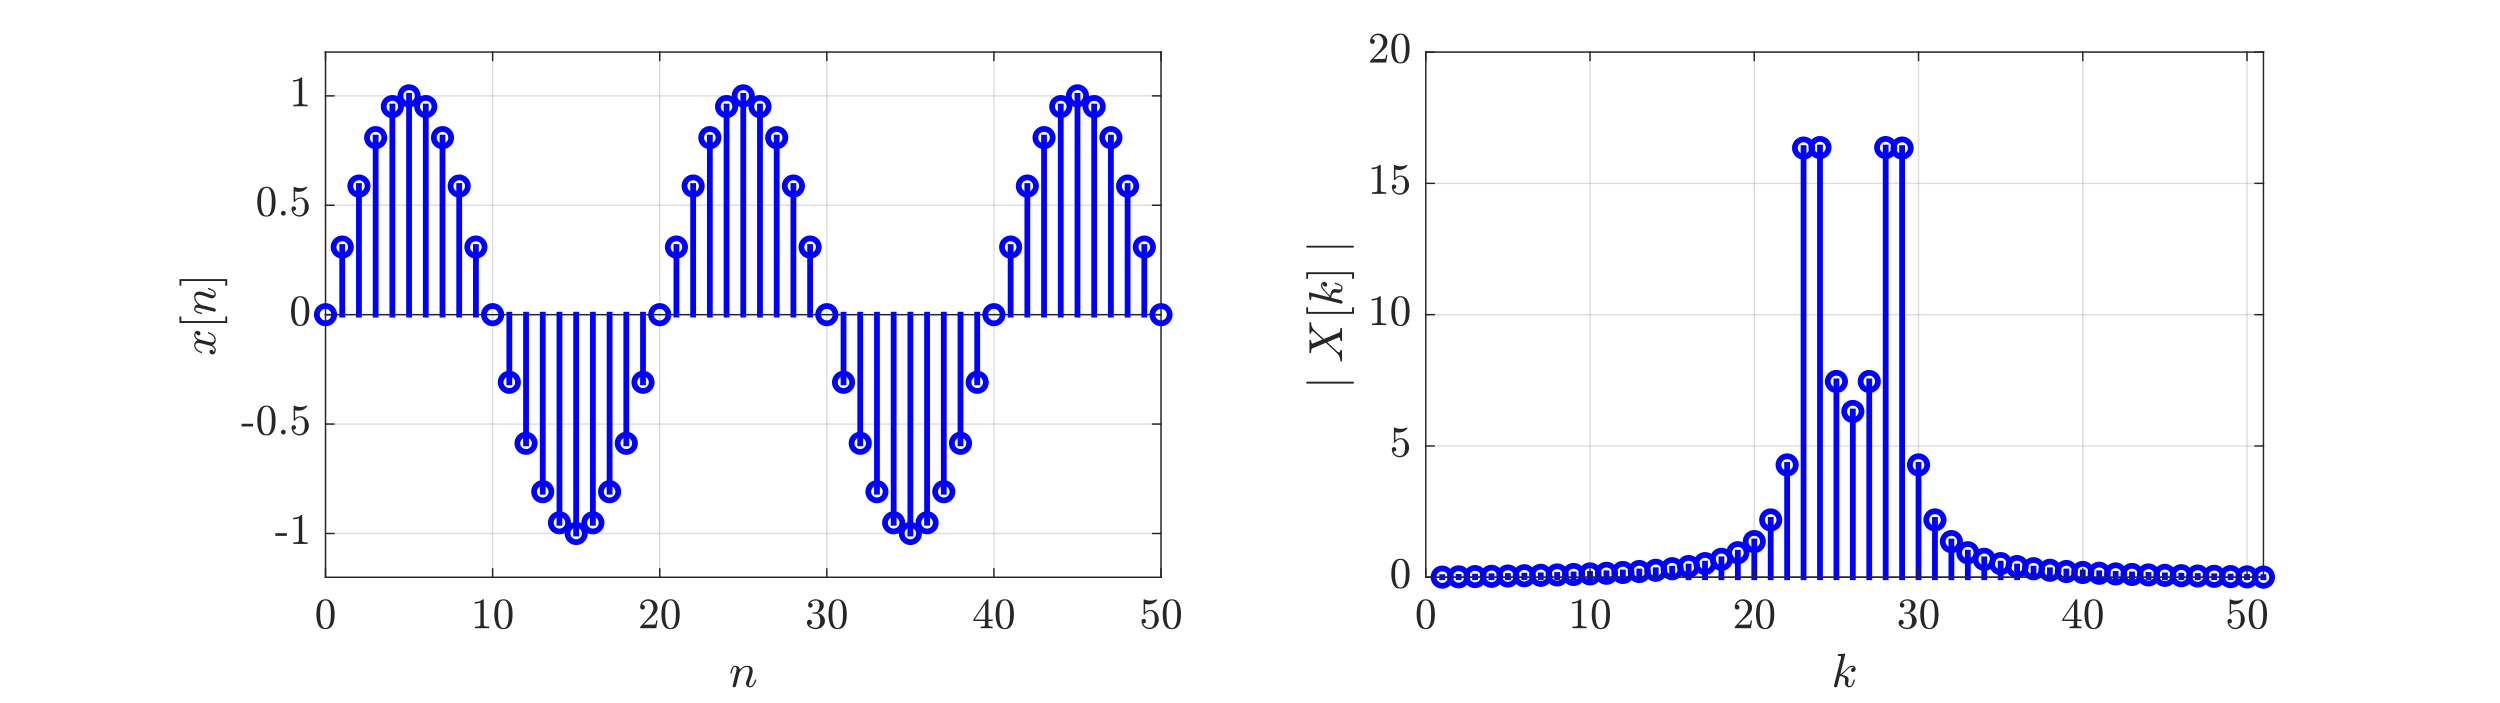 <?xml version="1.0"?>
<!DOCTYPE svg PUBLIC '-//W3C//DTD SVG 1.0//EN'
          'http://www.w3.org/TR/2001/REC-SVG-20010904/DTD/svg10.dtd'>
<svg xmlns:xlink="http://www.w3.org/1999/xlink" style="fill-opacity:1; color-rendering:auto; color-interpolation:auto; text-rendering:auto; stroke:black; stroke-linecap:square; stroke-miterlimit:10; shape-rendering:auto; stroke-opacity:1; fill:black; stroke-dasharray:none; font-weight:normal; stroke-width:1; font-family:'Dialog'; font-style:normal; stroke-linejoin:miter; font-size:12px; stroke-dashoffset:0; image-rendering:auto;" width="1152" height="324" xmlns="http://www.w3.org/2000/svg"
><rect width="100%" height="100%" fill="#808080" stroke="none"/><!--Generated by the Batik Graphics2D SVG Generator--><defs id="genericDefs"
  /><g
  ><defs id="defs1"
    ><clipPath clipPathUnits="userSpaceOnUse" id="clipPath1"
      ><path d="M0 0 L1152 0 L1152 324 L0 324 L0 0 Z"
      /></clipPath
    ></defs
    ><g style="fill:white; stroke:white;"
    ><rect x="0" y="0" width="1152" style="clip-path:url(#clipPath1); stroke:none;" height="324"
    /></g
    ><g style="fill:white; text-rendering:optimizeSpeed; color-rendering:optimizeSpeed; image-rendering:optimizeSpeed; shape-rendering:crispEdges; stroke:white; color-interpolation:sRGB;"
    ><rect x="0" width="1152" height="324" y="0" style="stroke:none;"
      /><path style="stroke:none;" d="M150 266 L535 266 L535 24 L150 24 Z"
    /></g
    ><g style="stroke-linecap:butt; fill-opacity:0.149; fill:rgb(38,38,38); text-rendering:geometricPrecision; image-rendering:optimizeQuality; color-rendering:optimizeQuality; stroke-linejoin:round; stroke:rgb(38,38,38); color-interpolation:linearRGB; stroke-width:0.667; stroke-opacity:0.149;"
    ><line y2="24" style="fill:none;" x1="150" x2="150" y1="266"
      /><line y2="24" style="fill:none;" x1="227" x2="227" y1="266"
      /><line y2="24" style="fill:none;" x1="304" x2="304" y1="266"
      /><line y2="24" style="fill:none;" x1="381" x2="381" y1="266"
      /><line y2="24" style="fill:none;" x1="458" x2="458" y1="266"
      /><line y2="24" style="fill:none;" x1="535" x2="535" y1="266"
      /><line y2="245.833" style="fill:none;" x1="535" x2="150" y1="245.833"
      /><line y2="195.417" style="fill:none;" x1="535" x2="150" y1="195.417"
      /><line y2="145" style="fill:none;" x1="535" x2="150" y1="145"
      /><line y2="94.583" style="fill:none;" x1="535" x2="150" y1="94.583"
      /><line y2="44.167" style="fill:none;" x1="535" x2="150" y1="44.167"
      /><line x1="150" x2="150" y1="266" style="stroke-linecap:square; fill-opacity:1; fill:none; stroke-opacity:1;" y2="24"
      /><line x1="535" x2="535" y1="266" style="stroke-linecap:square; fill-opacity:1; fill:none; stroke-opacity:1;" y2="24"
      /><line x1="150" x2="153.85" y1="245.833" style="stroke-linecap:square; fill-opacity:1; fill:none; stroke-opacity:1;" y2="245.833"
      /><line x1="150" x2="153.85" y1="195.417" style="stroke-linecap:square; fill-opacity:1; fill:none; stroke-opacity:1;" y2="195.417"
      /><line x1="150" x2="153.85" y1="145" style="stroke-linecap:square; fill-opacity:1; fill:none; stroke-opacity:1;" y2="145"
      /><line x1="150" x2="153.85" y1="94.583" style="stroke-linecap:square; fill-opacity:1; fill:none; stroke-opacity:1;" y2="94.583"
      /><line x1="150" x2="153.85" y1="44.167" style="stroke-linecap:square; fill-opacity:1; fill:none; stroke-opacity:1;" y2="44.167"
      /><line x1="535" x2="531.15" y1="245.833" style="stroke-linecap:square; fill-opacity:1; fill:none; stroke-opacity:1;" y2="245.833"
      /><line x1="535" x2="531.15" y1="195.417" style="stroke-linecap:square; fill-opacity:1; fill:none; stroke-opacity:1;" y2="195.417"
      /><line x1="535" x2="531.15" y1="145" style="stroke-linecap:square; fill-opacity:1; fill:none; stroke-opacity:1;" y2="145"
      /><line x1="535" x2="531.15" y1="94.583" style="stroke-linecap:square; fill-opacity:1; fill:none; stroke-opacity:1;" y2="94.583"
      /><line x1="535" x2="531.15" y1="44.167" style="stroke-linecap:square; fill-opacity:1; fill:none; stroke-opacity:1;" y2="44.167"
    /></g
    ><g transform="translate(143.333,245.833)" style="font-size:20px; fill:rgb(38,38,38); text-rendering:geometricPrecision; image-rendering:optimizeQuality; color-rendering:optimizeQuality; font-family:'mwa_cmr10'; stroke:rgb(38,38,38); color-interpolation:linearRGB;"
    ><path style="stroke:none;" d="M-16.448 1.097 L-16.448 -0.138 L-11.151 -0.138 L-11.151 1.097 L-16.448 1.097 Z"
      /><path style="stroke:none;" d="M-8.141 4.8 L-8.141 4.097 Q-5.641 4.097 -5.641 3.456 L-5.641 -7.044 Q-6.672 -6.544 -8.266 -6.544 L-8.266 -7.247 Q-5.812 -7.247 -4.562 -8.528 L-4.281 -8.528 Q-4.203 -8.528 -4.141 -8.473 Q-4.078 -8.419 -4.078 -8.341 L-4.078 3.456 Q-4.078 4.097 -1.578 4.097 L-1.578 4.8 L-8.141 4.8 Z"
    /></g
    ><g transform="translate(143.333,195.417)" style="font-size:20px; fill:rgb(38,38,38); text-rendering:geometricPrecision; image-rendering:optimizeQuality; color-rendering:optimizeQuality; font-family:'mwa_cmr10'; stroke:rgb(38,38,38); color-interpolation:linearRGB;"
    ><path style="stroke:none;" d="M-32.004 1.097 L-32.004 -0.138 L-26.707 -0.138 L-26.707 1.097 L-32.004 1.097 Z"
      /><path style="stroke:none;" d="M-20.556 5.237 Q-23.009 5.237 -23.892 3.222 Q-24.774 1.206 -24.774 -1.575 Q-24.774 -3.309 -24.454 -4.848 Q-24.134 -6.388 -23.196 -7.458 Q-22.259 -8.528 -20.556 -8.528 Q-19.243 -8.528 -18.399 -7.88 Q-17.556 -7.231 -17.118 -6.208 Q-16.681 -5.184 -16.517 -4.02 Q-16.352 -2.856 -16.352 -1.575 Q-16.352 0.144 -16.673 1.644 Q-16.993 3.144 -17.923 4.191 Q-18.852 5.237 -20.556 5.237 ZM-20.556 4.722 Q-19.446 4.722 -18.899 3.581 Q-18.352 2.441 -18.22 1.05 Q-18.087 -0.341 -18.087 -1.903 Q-18.087 -3.403 -18.22 -4.677 Q-18.352 -5.95 -18.892 -6.973 Q-19.431 -7.997 -20.556 -7.997 Q-21.681 -7.997 -22.227 -6.966 Q-22.774 -5.934 -22.907 -4.669 Q-23.04 -3.403 -23.04 -1.903 Q-23.04 -0.794 -22.985 0.198 Q-22.931 1.191 -22.696 2.237 Q-22.462 3.284 -21.938 4.003 Q-21.415 4.722 -20.556 4.722 Z"
      /><path style="stroke:none;" d="M-13.868 3.691 Q-13.868 3.253 -13.54 2.925 Q-13.212 2.597 -12.774 2.597 Q-12.493 2.597 -12.235 2.745 Q-11.977 2.894 -11.829 3.159 Q-11.681 3.425 -11.681 3.691 Q-11.681 4.128 -12.001 4.464 Q-12.321 4.8 -12.774 4.8 Q-13.212 4.8 -13.54 4.464 Q-13.868 4.128 -13.868 3.691 Z"
      /><path style="stroke:none;" d="M-8.266 2.519 Q-8.062 3.112 -7.633 3.589 Q-7.203 4.066 -6.625 4.331 Q-6.047 4.597 -5.422 4.597 Q-3.969 4.597 -3.422 3.48 Q-2.875 2.362 -2.875 0.753 Q-2.875 0.066 -2.898 -0.411 Q-2.922 -0.888 -3.031 -1.325 Q-3.219 -2.028 -3.688 -2.552 Q-4.156 -3.075 -4.828 -3.075 Q-5.5 -3.075 -5.984 -2.872 Q-6.469 -2.669 -6.766 -2.395 Q-7.062 -2.122 -7.297 -1.817 Q-7.531 -1.513 -7.594 -1.497 L-7.828 -1.497 Q-7.875 -1.497 -7.945 -1.559 Q-8.016 -1.622 -8.016 -1.684 L-8.016 -8.372 Q-8.016 -8.419 -7.953 -8.473 Q-7.891 -8.528 -7.828 -8.528 L-7.766 -8.528 Q-6.422 -7.872 -4.906 -7.872 Q-3.422 -7.872 -2.047 -8.528 L-1.984 -8.528 Q-1.906 -8.528 -1.852 -8.473 Q-1.797 -8.419 -1.797 -8.372 L-1.797 -8.184 Q-1.797 -8.075 -1.828 -8.075 Q-2.516 -7.169 -3.547 -6.661 Q-4.578 -6.153 -5.688 -6.153 Q-6.484 -6.153 -7.328 -6.388 L-7.328 -2.606 Q-6.656 -3.138 -6.133 -3.372 Q-5.609 -3.606 -4.797 -3.606 Q-3.703 -3.606 -2.828 -2.966 Q-1.953 -2.325 -1.484 -1.309 Q-1.016 -0.294 -1.016 0.769 Q-1.016 1.972 -1.609 3.003 Q-2.203 4.034 -3.219 4.636 Q-4.234 5.237 -5.422 5.237 Q-6.406 5.237 -7.234 4.73 Q-8.062 4.222 -8.531 3.362 Q-9 2.503 -9 1.534 Q-9 1.081 -8.711 0.8 Q-8.422 0.519 -7.984 0.519 Q-7.531 0.519 -7.234 0.808 Q-6.938 1.097 -6.938 1.534 Q-6.938 1.972 -7.234 2.269 Q-7.531 2.566 -7.984 2.566 Q-8.047 2.566 -8.133 2.55 Q-8.219 2.534 -8.266 2.519 Z"
    /></g
    ><g transform="translate(143.333,145)" style="font-size:20px; fill:rgb(38,38,38); text-rendering:geometricPrecision; image-rendering:optimizeQuality; color-rendering:optimizeQuality; font-family:'mwa_cmr10'; stroke:rgb(38,38,38); color-interpolation:linearRGB;"
    ><path style="stroke:none;" d="M-5 5.237 Q-7.453 5.237 -8.336 3.222 Q-9.219 1.206 -9.219 -1.575 Q-9.219 -3.309 -8.899 -4.848 Q-8.578 -6.388 -7.641 -7.458 Q-6.703 -8.528 -5 -8.528 Q-3.688 -8.528 -2.844 -7.88 Q-2 -7.231 -1.562 -6.208 Q-1.125 -5.184 -0.961 -4.02 Q-0.797 -2.856 -0.797 -1.575 Q-0.797 0.144 -1.117 1.644 Q-1.438 3.144 -2.367 4.191 Q-3.297 5.237 -5 5.237 ZM-5 4.722 Q-3.891 4.722 -3.344 3.581 Q-2.797 2.441 -2.664 1.05 Q-2.531 -0.341 -2.531 -1.903 Q-2.531 -3.403 -2.664 -4.677 Q-2.797 -5.95 -3.336 -6.973 Q-3.875 -7.997 -5 -7.997 Q-6.125 -7.997 -6.672 -6.966 Q-7.219 -5.934 -7.352 -4.669 Q-7.484 -3.403 -7.484 -1.903 Q-7.484 -0.794 -7.43 0.198 Q-7.375 1.191 -7.141 2.237 Q-6.906 3.284 -6.383 4.003 Q-5.859 4.722 -5 4.722 Z"
    /></g
    ><g transform="translate(143.333,94.583)" style="font-size:20px; fill:rgb(38,38,38); text-rendering:geometricPrecision; image-rendering:optimizeQuality; color-rendering:optimizeQuality; font-family:'mwa_cmr10'; stroke:rgb(38,38,38); color-interpolation:linearRGB;"
    ><path style="stroke:none;" d="M-20.556 5.237 Q-23.009 5.237 -23.892 3.222 Q-24.774 1.206 -24.774 -1.575 Q-24.774 -3.309 -24.454 -4.848 Q-24.134 -6.388 -23.196 -7.458 Q-22.259 -8.528 -20.556 -8.528 Q-19.243 -8.528 -18.399 -7.88 Q-17.556 -7.231 -17.118 -6.208 Q-16.681 -5.184 -16.517 -4.02 Q-16.352 -2.856 -16.352 -1.575 Q-16.352 0.144 -16.673 1.644 Q-16.993 3.144 -17.923 4.191 Q-18.852 5.237 -20.556 5.237 ZM-20.556 4.722 Q-19.446 4.722 -18.899 3.581 Q-18.352 2.441 -18.22 1.05 Q-18.087 -0.341 -18.087 -1.903 Q-18.087 -3.403 -18.22 -4.677 Q-18.352 -5.95 -18.892 -6.973 Q-19.431 -7.997 -20.556 -7.997 Q-21.681 -7.997 -22.227 -6.966 Q-22.774 -5.934 -22.907 -4.669 Q-23.04 -3.403 -23.04 -1.903 Q-23.04 -0.794 -22.985 0.198 Q-22.931 1.191 -22.696 2.237 Q-22.462 3.284 -21.938 4.003 Q-21.415 4.722 -20.556 4.722 Z"
      /><path style="stroke:none;" d="M-13.868 3.691 Q-13.868 3.253 -13.54 2.925 Q-13.212 2.597 -12.774 2.597 Q-12.493 2.597 -12.235 2.745 Q-11.977 2.894 -11.829 3.159 Q-11.681 3.425 -11.681 3.691 Q-11.681 4.128 -12.001 4.464 Q-12.321 4.8 -12.774 4.8 Q-13.212 4.8 -13.54 4.464 Q-13.868 4.128 -13.868 3.691 Z"
      /><path style="stroke:none;" d="M-8.266 2.519 Q-8.062 3.112 -7.633 3.589 Q-7.203 4.066 -6.625 4.331 Q-6.047 4.597 -5.422 4.597 Q-3.969 4.597 -3.422 3.48 Q-2.875 2.362 -2.875 0.753 Q-2.875 0.066 -2.898 -0.411 Q-2.922 -0.888 -3.031 -1.325 Q-3.219 -2.028 -3.688 -2.552 Q-4.156 -3.075 -4.828 -3.075 Q-5.5 -3.075 -5.984 -2.872 Q-6.469 -2.669 -6.766 -2.395 Q-7.062 -2.122 -7.297 -1.817 Q-7.531 -1.513 -7.594 -1.497 L-7.828 -1.497 Q-7.875 -1.497 -7.945 -1.559 Q-8.016 -1.622 -8.016 -1.684 L-8.016 -8.372 Q-8.016 -8.419 -7.953 -8.473 Q-7.891 -8.528 -7.828 -8.528 L-7.766 -8.528 Q-6.422 -7.872 -4.906 -7.872 Q-3.422 -7.872 -2.047 -8.528 L-1.984 -8.528 Q-1.906 -8.528 -1.852 -8.473 Q-1.797 -8.419 -1.797 -8.372 L-1.797 -8.184 Q-1.797 -8.075 -1.828 -8.075 Q-2.516 -7.169 -3.547 -6.661 Q-4.578 -6.153 -5.688 -6.153 Q-6.484 -6.153 -7.328 -6.388 L-7.328 -2.606 Q-6.656 -3.138 -6.133 -3.372 Q-5.609 -3.606 -4.797 -3.606 Q-3.703 -3.606 -2.828 -2.966 Q-1.953 -2.325 -1.484 -1.309 Q-1.016 -0.294 -1.016 0.769 Q-1.016 1.972 -1.609 3.003 Q-2.203 4.034 -3.219 4.636 Q-4.234 5.237 -5.422 5.237 Q-6.406 5.237 -7.234 4.73 Q-8.062 4.222 -8.531 3.362 Q-9 2.503 -9 1.534 Q-9 1.081 -8.711 0.8 Q-8.422 0.519 -7.984 0.519 Q-7.531 0.519 -7.234 0.808 Q-6.938 1.097 -6.938 1.534 Q-6.938 1.972 -7.234 2.269 Q-7.531 2.566 -7.984 2.566 Q-8.047 2.566 -8.133 2.55 Q-8.219 2.534 -8.266 2.519 Z"
    /></g
    ><g transform="translate(143.333,44.167)" style="font-size:20px; fill:rgb(38,38,38); text-rendering:geometricPrecision; image-rendering:optimizeQuality; color-rendering:optimizeQuality; font-family:'mwa_cmr10'; stroke:rgb(38,38,38); color-interpolation:linearRGB;"
    ><path style="stroke:none;" d="M-8.141 4.8 L-8.141 4.097 Q-5.641 4.097 -5.641 3.456 L-5.641 -7.044 Q-6.672 -6.544 -8.266 -6.544 L-8.266 -7.247 Q-5.812 -7.247 -4.562 -8.528 L-4.281 -8.528 Q-4.203 -8.528 -4.141 -8.473 Q-4.078 -8.419 -4.078 -8.341 L-4.078 3.456 Q-4.078 4.097 -1.578 4.097 L-1.578 4.8 L-8.141 4.8 Z"
    /></g
    ><g transform="translate(107.111,145) rotate(-90)" style="font-size:22px; fill:rgb(38,38,38); text-rendering:geometricPrecision; image-rendering:optimizeQuality; color-rendering:optimizeQuality; font-family:'mwa_cmmi10'; stroke:rgb(38,38,38); color-interpolation:linearRGB;"
    ><path style="stroke:none;" d="M-17.282 -8.561 Q-16.891 -8.248 -16.188 -8.248 Q-15.501 -8.248 -14.969 -8.912 Q-14.438 -9.576 -14.251 -10.358 L-13.251 -14.264 Q-13.016 -15.326 -13.016 -15.701 Q-13.016 -16.264 -13.321 -16.67 Q-13.626 -17.076 -14.172 -17.076 Q-14.876 -17.076 -15.485 -16.639 Q-16.094 -16.201 -16.516 -15.53 Q-16.938 -14.858 -17.11 -14.17 Q-17.157 -14.03 -17.282 -14.03 L-17.547 -14.03 Q-17.719 -14.03 -17.719 -14.233 L-17.719 -14.295 Q-17.5 -15.123 -16.985 -15.897 Q-16.469 -16.67 -15.727 -17.154 Q-14.985 -17.639 -14.141 -17.639 Q-13.329 -17.639 -12.68 -17.209 Q-12.032 -16.779 -11.766 -16.045 Q-11.391 -16.717 -10.805 -17.178 Q-10.219 -17.639 -9.516 -17.639 Q-9.047 -17.639 -8.547 -17.475 Q-8.047 -17.311 -7.743 -16.967 Q-7.438 -16.623 -7.438 -16.108 Q-7.438 -15.545 -7.797 -15.147 Q-8.157 -14.748 -8.704 -14.748 Q-9.063 -14.748 -9.297 -14.967 Q-9.532 -15.186 -9.532 -15.53 Q-9.532 -15.998 -9.219 -16.35 Q-8.907 -16.701 -8.469 -16.764 Q-8.86 -17.076 -9.563 -17.076 Q-10.266 -17.076 -10.79 -16.42 Q-11.313 -15.764 -11.516 -14.951 L-12.485 -11.061 Q-12.719 -10.186 -12.719 -9.623 Q-12.719 -9.061 -12.407 -8.655 Q-12.094 -8.248 -11.563 -8.248 Q-10.532 -8.248 -9.719 -9.162 Q-8.907 -10.076 -8.657 -11.155 Q-8.61 -11.28 -8.485 -11.28 L-8.219 -11.28 Q-8.126 -11.28 -8.071 -11.225 Q-8.016 -11.17 -8.016 -11.092 Q-8.016 -11.061 -8.047 -11.03 Q-8.36 -9.717 -9.36 -8.694 Q-10.36 -7.67 -11.61 -7.67 Q-12.422 -7.67 -13.071 -8.108 Q-13.719 -8.545 -13.985 -9.28 Q-14.329 -8.639 -14.938 -8.155 Q-15.547 -7.67 -16.235 -7.67 Q-16.704 -7.67 -17.204 -7.842 Q-17.704 -8.014 -18.016 -8.358 Q-18.329 -8.701 -18.329 -9.217 Q-18.329 -9.733 -17.969 -10.162 Q-17.61 -10.592 -17.063 -10.592 Q-16.704 -10.592 -16.454 -10.365 Q-16.204 -10.139 -16.204 -9.795 Q-16.204 -9.326 -16.508 -8.983 Q-16.813 -8.639 -17.282 -8.561 Z"
      /><path style="stroke:none;" d="M-3.833 -2.42 L-3.833 -24.42 L-0.818 -24.42 L-0.818 -23.545 L-2.942 -23.545 L-2.942 -3.295 L-0.818 -3.295 L-0.818 -2.42 L-3.833 -2.42 Z"
      /><path style="stroke:none;" d="M1.387 -8.295 Q1.387 -8.42 1.403 -8.483 L3.044 -15.061 Q3.216 -15.67 3.216 -16.123 Q3.216 -17.076 2.559 -17.076 Q1.872 -17.076 1.544 -16.256 Q1.216 -15.436 0.903 -14.17 Q0.903 -14.108 0.833 -14.069 Q0.762 -14.03 0.716 -14.03 L0.466 -14.03 Q0.387 -14.03 0.333 -14.115 Q0.278 -14.201 0.278 -14.264 Q0.512 -15.217 0.731 -15.881 Q0.95 -16.545 1.419 -17.092 Q1.887 -17.639 2.591 -17.639 Q3.419 -17.639 4.051 -17.123 Q4.684 -16.608 4.684 -15.795 Q5.34 -16.654 6.215 -17.147 Q7.09 -17.639 8.091 -17.639 Q8.872 -17.639 9.442 -17.373 Q10.012 -17.108 10.325 -16.561 Q10.637 -16.014 10.637 -15.264 Q10.637 -14.373 10.239 -13.092 Q9.841 -11.811 9.231 -10.233 Q8.919 -9.514 8.919 -8.905 Q8.919 -8.248 9.434 -8.248 Q10.294 -8.248 10.864 -9.178 Q11.434 -10.108 11.669 -11.155 Q11.716 -11.28 11.856 -11.28 L12.106 -11.28 Q12.2 -11.28 12.262 -11.225 Q12.325 -11.17 12.325 -11.092 Q12.325 -11.061 12.294 -11.03 Q11.997 -9.78 11.247 -8.725 Q10.497 -7.67 9.387 -7.67 Q8.606 -7.67 8.059 -8.201 Q7.512 -8.733 7.512 -9.498 Q7.512 -9.905 7.684 -10.358 Q7.965 -11.076 8.325 -12.076 Q8.684 -13.076 8.919 -13.99 Q9.153 -14.905 9.153 -15.608 Q9.153 -16.217 8.895 -16.647 Q8.637 -17.076 8.044 -17.076 Q7.231 -17.076 6.559 -16.717 Q5.887 -16.358 5.38 -15.772 Q4.872 -15.186 4.45 -14.389 L2.966 -8.405 Q2.887 -8.108 2.622 -7.889 Q2.356 -7.67 2.044 -7.67 Q1.762 -7.67 1.575 -7.842 Q1.387 -8.014 1.387 -8.295 Z"
      /><path style="stroke:none;" d="M13.374 -2.42 L13.374 -3.295 L15.514 -3.295 L15.514 -23.545 L13.374 -23.545 L13.374 -24.42 L16.389 -24.42 L16.389 -2.42 L13.374 -2.42 Z"
    /></g
    ><g style="stroke-linecap:butt; fill:rgb(38,38,38); text-rendering:geometricPrecision; image-rendering:optimizeQuality; color-rendering:optimizeQuality; stroke-linejoin:round; stroke:rgb(38,38,38); color-interpolation:linearRGB; stroke-width:0.667;"
    ><line y2="145" style="fill:none;" x1="150" x2="535" y1="145"
    /></g
    ><g transform="translate(150,145)" style="stroke-linecap:butt; fill:blue; text-rendering:geometricPrecision; color-rendering:optimizeQuality; image-rendering:optimizeQuality; stroke:blue; color-interpolation:linearRGB; stroke-width:2.667;"
    ><circle r="4" style="fill:none;" cx="0" cy="0"
      /><circle r="4" style="fill:none;" cx="0" transform="translate(7.7,-31.159)" cy="0"
      /><circle r="4" style="fill:none;" cx="0" transform="translate(15.4,-59.268)" cy="0"
      /><circle r="4" style="fill:none;" cx="0" transform="translate(23.1,-81.576)" cy="0"
      /><circle r="4" style="fill:none;" cx="0" transform="translate(30.8,-95.898)" cy="0"
      /><circle r="4" style="fill:none;" cx="0" transform="translate(38.5,-100.833)" cy="0"
      /><circle r="4" style="fill:none;" cx="0" transform="translate(46.2,-95.898)" cy="0"
      /><circle r="4" style="fill:none;" cx="0" transform="translate(53.9,-81.576)" cy="0"
      /><circle r="4" style="fill:none;" cx="0" transform="translate(61.6,-59.268)" cy="0"
      /><circle r="4" style="fill:none;" cx="0" transform="translate(69.3,-31.159)" cy="0"
      /><circle r="4" style="fill:none;" cx="0" transform="translate(77,0)" cy="0"
      /><circle r="4" style="fill:none;" cx="0" transform="translate(84.7,31.159)" cy="0"
      /><circle r="4" style="fill:none;" cx="0" transform="translate(92.4,59.268)" cy="0"
      /><circle r="4" style="fill:none;" cx="0" transform="translate(100.1,81.576)" cy="0"
      /><circle r="4" style="fill:none;" cx="0" transform="translate(107.8,95.898)" cy="0"
      /><circle r="4" style="fill:none;" cx="0" transform="translate(115.5,100.833)" cy="0"
      /><circle r="4" style="fill:none;" cx="0" transform="translate(123.2,95.898)" cy="0"
      /><circle r="4" style="fill:none;" cx="0" transform="translate(130.9,81.576)" cy="0"
      /><circle r="4" style="fill:none;" cx="0" transform="translate(138.6,59.268)" cy="0"
      /><circle r="4" style="fill:none;" cx="0" transform="translate(146.3,31.159)" cy="0"
      /><circle r="4" style="fill:none;" cx="0" transform="translate(154,0)" cy="0"
      /><circle r="4" style="fill:none;" cx="0" transform="translate(161.7,-31.159)" cy="0"
      /><circle r="4" style="fill:none;" cx="0" transform="translate(169.4,-59.268)" cy="0"
      /><circle r="4" style="fill:none;" cx="0" transform="translate(177.1,-81.576)" cy="0"
      /><circle r="4" style="fill:none;" cx="0" transform="translate(184.8,-95.898)" cy="0"
      /><circle r="4" style="fill:none;" cx="0" transform="translate(192.5,-100.833)" cy="0"
      /><circle r="4" style="fill:none;" cx="0" transform="translate(200.2,-95.898)" cy="0"
      /><circle r="4" style="fill:none;" cx="0" transform="translate(207.9,-81.576)" cy="0"
      /><circle r="4" style="fill:none;" cx="0" transform="translate(215.6,-59.268)" cy="0"
      /><circle r="4" style="fill:none;" cx="0" transform="translate(223.3,-31.159)" cy="0"
      /><circle r="4" style="fill:none;" cx="0" transform="translate(231,0)" cy="0"
      /><circle r="4" style="fill:none;" cx="0" transform="translate(238.7,31.159)" cy="0"
      /><circle r="4" style="fill:none;" cx="0" transform="translate(246.4,59.268)" cy="0"
      /><circle r="4" style="fill:none;" cx="0" transform="translate(254.1,81.576)" cy="0"
      /><circle r="4" style="fill:none;" cx="0" transform="translate(261.8,95.898)" cy="0"
      /><circle r="4" style="fill:none;" cx="0" transform="translate(269.5,100.833)" cy="0"
      /><circle r="4" style="fill:none;" cx="0" transform="translate(277.2,95.898)" cy="0"
      /><circle r="4" style="fill:none;" cx="0" transform="translate(284.9,81.576)" cy="0"
      /><circle r="4" style="fill:none;" cx="0" transform="translate(292.6,59.268)" cy="0"
      /><circle r="4" style="fill:none;" cx="0" transform="translate(300.3,31.159)" cy="0"
      /><circle r="4" style="fill:none;" cx="0" transform="translate(308,0)" cy="0"
      /><circle r="4" style="fill:none;" cx="0" transform="translate(315.7,-31.159)" cy="0"
      /><circle r="4" style="fill:none;" cx="0" transform="translate(323.4,-59.268)" cy="0"
      /><circle r="4" style="fill:none;" cx="0" transform="translate(331.1,-81.576)" cy="0"
      /><circle r="4" style="fill:none;" cx="0" transform="translate(338.8,-95.898)" cy="0"
      /><circle r="4" style="fill:none;" cx="0" transform="translate(346.5,-100.833)" cy="0"
      /><circle r="4" style="fill:none;" cx="0" transform="translate(354.2,-95.898)" cy="0"
      /><circle r="4" style="fill:none;" cx="0" transform="translate(361.9,-81.576)" cy="0"
      /><circle r="4" style="fill:none;" cx="0" transform="translate(369.6,-59.268)" cy="0"
      /><circle r="4" style="fill:none;" cx="0" transform="translate(377.3,-31.159)" cy="0"
      /><circle r="4" style="fill:none;" cx="0" transform="translate(385,0)" cy="0"
      /><line transform="translate(-150,-145)" x1="150" x2="150" y1="145" style="fill:none; stroke-linejoin:round;" y2="145"
      /><line transform="translate(-150,-145)" x1="157.7" x2="157.7" y1="145" style="fill:none; stroke-linejoin:round;" y2="113.841"
      /><line transform="translate(-150,-145)" x1="165.4" x2="165.4" y1="145" style="fill:none; stroke-linejoin:round;" y2="85.732"
      /><line transform="translate(-150,-145)" x1="173.1" x2="173.1" y1="145" style="fill:none; stroke-linejoin:round;" y2="63.424"
      /><line transform="translate(-150,-145)" x1="180.8" x2="180.8" y1="145" style="fill:none; stroke-linejoin:round;" y2="49.102"
      /><line transform="translate(-150,-145)" x1="188.5" x2="188.5" y1="145" style="fill:none; stroke-linejoin:round;" y2="44.167"
      /><line transform="translate(-150,-145)" x1="196.2" x2="196.2" y1="145" style="fill:none; stroke-linejoin:round;" y2="49.102"
      /><line transform="translate(-150,-145)" x1="203.9" x2="203.9" y1="145" style="fill:none; stroke-linejoin:round;" y2="63.424"
      /><line transform="translate(-150,-145)" x1="211.6" x2="211.6" y1="145" style="fill:none; stroke-linejoin:round;" y2="85.732"
      /><line transform="translate(-150,-145)" x1="219.3" x2="219.3" y1="145" style="fill:none; stroke-linejoin:round;" y2="113.841"
      /><line transform="translate(-150,-145)" x1="227" x2="227" y1="145" style="fill:none; stroke-linejoin:round;" y2="145"
      /><line transform="translate(-150,-145)" x1="234.7" x2="234.7" y1="145" style="fill:none; stroke-linejoin:round;" y2="176.159"
      /><line transform="translate(-150,-145)" x1="242.4" x2="242.4" y1="145" style="fill:none; stroke-linejoin:round;" y2="204.268"
      /><line transform="translate(-150,-145)" x1="250.1" x2="250.1" y1="145" style="fill:none; stroke-linejoin:round;" y2="226.576"
      /><line transform="translate(-150,-145)" x1="257.8" x2="257.8" y1="145" style="fill:none; stroke-linejoin:round;" y2="240.898"
      /><line transform="translate(-150,-145)" x1="265.5" x2="265.5" y1="145" style="fill:none; stroke-linejoin:round;" y2="245.833"
      /><line transform="translate(-150,-145)" x1="273.2" x2="273.2" y1="145" style="fill:none; stroke-linejoin:round;" y2="240.898"
      /><line transform="translate(-150,-145)" x1="280.9" x2="280.9" y1="145" style="fill:none; stroke-linejoin:round;" y2="226.576"
      /><line transform="translate(-150,-145)" x1="288.6" x2="288.6" y1="145" style="fill:none; stroke-linejoin:round;" y2="204.268"
      /><line transform="translate(-150,-145)" x1="296.3" x2="296.3" y1="145" style="fill:none; stroke-linejoin:round;" y2="176.159"
      /><line transform="translate(-150,-145)" x1="304" x2="304" y1="145" style="fill:none; stroke-linejoin:round;" y2="145"
      /><line transform="translate(-150,-145)" x1="311.7" x2="311.7" y1="145" style="fill:none; stroke-linejoin:round;" y2="113.841"
      /><line transform="translate(-150,-145)" x1="319.4" x2="319.4" y1="145" style="fill:none; stroke-linejoin:round;" y2="85.732"
      /><line transform="translate(-150,-145)" x1="327.1" x2="327.1" y1="145" style="fill:none; stroke-linejoin:round;" y2="63.424"
      /><line transform="translate(-150,-145)" x1="334.8" x2="334.8" y1="145" style="fill:none; stroke-linejoin:round;" y2="49.102"
      /><line transform="translate(-150,-145)" x1="342.5" x2="342.5" y1="145" style="fill:none; stroke-linejoin:round;" y2="44.167"
      /><line transform="translate(-150,-145)" x1="350.2" x2="350.2" y1="145" style="fill:none; stroke-linejoin:round;" y2="49.102"
      /><line transform="translate(-150,-145)" x1="357.9" x2="357.9" y1="145" style="fill:none; stroke-linejoin:round;" y2="63.424"
      /><line transform="translate(-150,-145)" x1="365.6" x2="365.6" y1="145" style="fill:none; stroke-linejoin:round;" y2="85.732"
      /><line transform="translate(-150,-145)" x1="373.3" x2="373.3" y1="145" style="fill:none; stroke-linejoin:round;" y2="113.841"
      /><line transform="translate(-150,-145)" x1="381" x2="381" y1="145" style="fill:none; stroke-linejoin:round;" y2="145"
      /><line transform="translate(-150,-145)" x1="388.7" x2="388.7" y1="145" style="fill:none; stroke-linejoin:round;" y2="176.159"
      /><line transform="translate(-150,-145)" x1="396.4" x2="396.4" y1="145" style="fill:none; stroke-linejoin:round;" y2="204.268"
      /><line transform="translate(-150,-145)" x1="404.1" x2="404.1" y1="145" style="fill:none; stroke-linejoin:round;" y2="226.576"
      /><line transform="translate(-150,-145)" x1="411.8" x2="411.8" y1="145" style="fill:none; stroke-linejoin:round;" y2="240.898"
      /><line transform="translate(-150,-145)" x1="419.5" x2="419.5" y1="145" style="fill:none; stroke-linejoin:round;" y2="245.833"
      /><line transform="translate(-150,-145)" x1="427.2" x2="427.2" y1="145" style="fill:none; stroke-linejoin:round;" y2="240.898"
      /><line transform="translate(-150,-145)" x1="434.9" x2="434.9" y1="145" style="fill:none; stroke-linejoin:round;" y2="226.576"
      /><line transform="translate(-150,-145)" x1="442.6" x2="442.6" y1="145" style="fill:none; stroke-linejoin:round;" y2="204.268"
      /><line transform="translate(-150,-145)" x1="450.3" x2="450.3" y1="145" style="fill:none; stroke-linejoin:round;" y2="176.159"
      /><line transform="translate(-150,-145)" x1="458" x2="458" y1="145" style="fill:none; stroke-linejoin:round;" y2="145"
      /><line transform="translate(-150,-145)" x1="465.7" x2="465.7" y1="145" style="fill:none; stroke-linejoin:round;" y2="113.841"
      /><line transform="translate(-150,-145)" x1="473.4" x2="473.4" y1="145" style="fill:none; stroke-linejoin:round;" y2="85.732"
      /><line transform="translate(-150,-145)" x1="481.1" x2="481.1" y1="145" style="fill:none; stroke-linejoin:round;" y2="63.424"
      /><line transform="translate(-150,-145)" x1="488.8" x2="488.8" y1="145" style="fill:none; stroke-linejoin:round;" y2="49.102"
      /><line transform="translate(-150,-145)" x1="496.5" x2="496.5" y1="145" style="fill:none; stroke-linejoin:round;" y2="44.167"
      /><line transform="translate(-150,-145)" x1="504.2" x2="504.2" y1="145" style="fill:none; stroke-linejoin:round;" y2="49.102"
      /><line transform="translate(-150,-145)" x1="511.9" x2="511.9" y1="145" style="fill:none; stroke-linejoin:round;" y2="63.424"
      /><line transform="translate(-150,-145)" x1="519.6" x2="519.6" y1="145" style="fill:none; stroke-linejoin:round;" y2="85.732"
      /><line transform="translate(-150,-145)" x1="527.3" x2="527.3" y1="145" style="fill:none; stroke-linejoin:round;" y2="113.841"
      /><line transform="translate(-150,-145)" x1="535" x2="535" y1="145" style="fill:none; stroke-linejoin:round;" y2="145"
    /></g
    ><g style="fill:rgb(38,38,38); text-rendering:geometricPrecision; image-rendering:optimizeQuality; color-rendering:optimizeQuality; stroke-linejoin:round; stroke:rgb(38,38,38); color-interpolation:linearRGB; stroke-width:0.667;"
    ><line y2="266" style="fill:none;" x1="150" x2="535" y1="266"
      /><line y2="24" style="fill:none;" x1="150" x2="535" y1="24"
      /><line y2="262.15" style="fill:none;" x1="150" x2="150" y1="266"
      /><line y2="262.15" style="fill:none;" x1="227" x2="227" y1="266"
      /><line y2="262.15" style="fill:none;" x1="304" x2="304" y1="266"
      /><line y2="262.15" style="fill:none;" x1="381" x2="381" y1="266"
      /><line y2="262.15" style="fill:none;" x1="458" x2="458" y1="266"
      /><line y2="262.15" style="fill:none;" x1="535" x2="535" y1="266"
      /><line y2="27.85" style="fill:none;" x1="150" x2="150" y1="24"
      /><line y2="27.85" style="fill:none;" x1="227" x2="227" y1="24"
      /><line y2="27.85" style="fill:none;" x1="304" x2="304" y1="24"
      /><line y2="27.85" style="fill:none;" x1="381" x2="381" y1="24"
      /><line y2="27.85" style="fill:none;" x1="458" x2="458" y1="24"
      /><line y2="27.85" style="fill:none;" x1="535" x2="535" y1="24"
    /></g
    ><g transform="translate(150,272.667)" style="font-size:20px; fill:rgb(38,38,38); text-rendering:geometricPrecision; image-rendering:optimizeQuality; color-rendering:optimizeQuality; font-family:'mwa_cmr10'; stroke:rgb(38,38,38); color-interpolation:linearRGB;"
    ><path style="stroke:none;" d="M0 17.237 Q-2.453 17.237 -3.336 15.222 Q-4.219 13.206 -4.219 10.425 Q-4.219 8.691 -3.898 7.152 Q-3.578 5.612 -2.641 4.542 Q-1.703 3.472 0 3.472 Q1.312 3.472 2.156 4.12 Q3 4.769 3.438 5.792 Q3.875 6.816 4.039 7.98 Q4.203 9.144 4.203 10.425 Q4.203 12.144 3.883 13.644 Q3.562 15.144 2.633 16.191 Q1.703 17.237 0 17.237 ZM0 16.722 Q1.109 16.722 1.656 15.581 Q2.203 14.441 2.336 13.05 Q2.469 11.659 2.469 10.097 Q2.469 8.597 2.336 7.323 Q2.203 6.05 1.664 5.027 Q1.125 4.003 0 4.003 Q-1.125 4.003 -1.672 5.034 Q-2.219 6.066 -2.352 7.331 Q-2.484 8.597 -2.484 10.097 Q-2.484 11.206 -2.43 12.198 Q-2.375 13.191 -2.141 14.237 Q-1.906 15.284 -1.383 16.003 Q-0.859 16.722 0 16.722 Z"
    /></g
    ><g transform="translate(227,272.667)" style="font-size:20px; fill:rgb(38,38,38); text-rendering:geometricPrecision; image-rendering:optimizeQuality; color-rendering:optimizeQuality; font-family:'mwa_cmr10'; stroke:rgb(38,38,38); color-interpolation:linearRGB;"
    ><path style="stroke:none;" d="M-8.141 16.8 L-8.141 16.097 Q-5.641 16.097 -5.641 15.456 L-5.641 4.956 Q-6.672 5.456 -8.266 5.456 L-8.266 4.753 Q-5.812 4.753 -4.562 3.472 L-4.281 3.472 Q-4.203 3.472 -4.141 3.526 Q-4.078 3.581 -4.078 3.659 L-4.078 15.456 Q-4.078 16.097 -1.578 16.097 L-1.578 16.8 L-8.141 16.8 Z"
      /><path style="stroke:none;" d="M5 17.237 Q2.547 17.237 1.664 15.222 Q0.781 13.206 0.781 10.425 Q0.781 8.691 1.102 7.152 Q1.422 5.612 2.359 4.542 Q3.297 3.472 5 3.472 Q6.312 3.472 7.156 4.12 Q8 4.769 8.438 5.792 Q8.875 6.816 9.039 7.98 Q9.203 9.144 9.203 10.425 Q9.203 12.144 8.883 13.644 Q8.562 15.144 7.633 16.191 Q6.703 17.237 5 17.237 ZM5 16.722 Q6.109 16.722 6.656 15.581 Q7.203 14.441 7.336 13.05 Q7.469 11.659 7.469 10.097 Q7.469 8.597 7.336 7.323 Q7.203 6.05 6.664 5.027 Q6.125 4.003 5 4.003 Q3.875 4.003 3.328 5.034 Q2.781 6.066 2.648 7.331 Q2.516 8.597 2.516 10.097 Q2.516 11.206 2.57 12.198 Q2.625 13.191 2.859 14.237 Q3.094 15.284 3.617 16.003 Q4.141 16.722 5 16.722 Z"
    /></g
    ><g transform="translate(304,272.667)" style="font-size:20px; fill:rgb(38,38,38); text-rendering:geometricPrecision; image-rendering:optimizeQuality; color-rendering:optimizeQuality; font-family:'mwa_cmr10'; stroke:rgb(38,38,38); color-interpolation:linearRGB;"
    ><path style="stroke:none;" d="M-9 16.8 L-9 16.269 Q-9 16.206 -8.969 16.159 L-5.859 12.722 Q-5.156 11.956 -4.719 11.441 Q-4.281 10.925 -3.852 10.245 Q-3.422 9.566 -3.172 8.87 Q-2.922 8.175 -2.922 7.394 Q-2.922 6.581 -3.227 5.831 Q-3.531 5.081 -4.125 4.628 Q-4.719 4.175 -5.578 4.175 Q-6.438 4.175 -7.133 4.698 Q-7.828 5.222 -8.109 6.05 Q-8.031 6.034 -7.906 6.034 Q-7.453 6.034 -7.133 6.339 Q-6.812 6.644 -6.812 7.128 Q-6.812 7.581 -7.133 7.902 Q-7.453 8.222 -7.906 8.222 Q-8.375 8.222 -8.688 7.894 Q-9 7.566 -9 7.128 Q-9 6.362 -8.719 5.706 Q-8.438 5.05 -7.906 4.534 Q-7.375 4.019 -6.703 3.745 Q-6.031 3.472 -5.281 3.472 Q-4.141 3.472 -3.156 3.956 Q-2.172 4.441 -1.594 5.323 Q-1.016 6.206 -1.016 7.394 Q-1.016 8.269 -1.399 9.05 Q-1.781 9.831 -2.375 10.472 Q-2.969 11.112 -3.898 11.917 Q-4.828 12.722 -5.109 13.003 L-7.375 15.175 L-5.453 15.175 Q-4.047 15.175 -3.094 15.152 Q-2.141 15.128 -2.078 15.081 Q-1.844 14.831 -1.594 13.237 L-1.016 13.237 L-1.578 16.8 L-9 16.8 Z"
      /><path style="stroke:none;" d="M5 17.237 Q2.547 17.237 1.664 15.222 Q0.781 13.206 0.781 10.425 Q0.781 8.691 1.102 7.152 Q1.422 5.612 2.359 4.542 Q3.297 3.472 5 3.472 Q6.312 3.472 7.156 4.12 Q8 4.769 8.438 5.792 Q8.875 6.816 9.039 7.98 Q9.203 9.144 9.203 10.425 Q9.203 12.144 8.883 13.644 Q8.562 15.144 7.633 16.191 Q6.703 17.237 5 17.237 ZM5 16.722 Q6.109 16.722 6.656 15.581 Q7.203 14.441 7.336 13.05 Q7.469 11.659 7.469 10.097 Q7.469 8.597 7.336 7.323 Q7.203 6.05 6.664 5.027 Q6.125 4.003 5 4.003 Q3.875 4.003 3.328 5.034 Q2.781 6.066 2.648 7.331 Q2.516 8.597 2.516 10.097 Q2.516 11.206 2.57 12.198 Q2.625 13.191 2.859 14.237 Q3.094 15.284 3.617 16.003 Q4.141 16.722 5 16.722 Z"
    /></g
    ><g transform="translate(381,272.667)" style="font-size:20px; fill:rgb(38,38,38); text-rendering:geometricPrecision; image-rendering:optimizeQuality; color-rendering:optimizeQuality; font-family:'mwa_cmr10'; stroke:rgb(38,38,38); color-interpolation:linearRGB;"
    ><path style="stroke:none;" d="M-8.094 15.253 Q-7.625 15.941 -6.836 16.269 Q-6.047 16.597 -5.141 16.597 Q-3.969 16.597 -3.484 15.612 Q-3 14.628 -3 13.362 Q-3 12.8 -3.102 12.23 Q-3.203 11.659 -3.445 11.175 Q-3.688 10.691 -4.117 10.394 Q-4.547 10.097 -5.156 10.097 L-6.484 10.097 Q-6.656 10.097 -6.656 9.909 L-6.656 9.737 Q-6.656 9.581 -6.484 9.581 L-5.375 9.487 Q-4.672 9.487 -4.211 8.964 Q-3.75 8.441 -3.531 7.683 Q-3.312 6.925 -3.312 6.237 Q-3.312 5.284 -3.766 4.667 Q-4.219 4.05 -5.141 4.05 Q-5.891 4.05 -6.586 4.339 Q-7.281 4.628 -7.688 5.222 Q-7.656 5.206 -7.625 5.198 Q-7.594 5.191 -7.562 5.191 Q-7.109 5.191 -6.805 5.503 Q-6.5 5.816 -6.5 6.269 Q-6.5 6.691 -6.805 7.003 Q-7.109 7.316 -7.562 7.316 Q-8 7.316 -8.312 7.003 Q-8.625 6.691 -8.625 6.269 Q-8.625 5.409 -8.109 4.769 Q-7.594 4.128 -6.774 3.8 Q-5.953 3.472 -5.141 3.472 Q-4.531 3.472 -3.859 3.659 Q-3.188 3.847 -2.641 4.183 Q-2.094 4.519 -1.742 5.042 Q-1.391 5.566 -1.391 6.237 Q-1.391 7.081 -1.766 7.792 Q-2.141 8.503 -2.797 9.027 Q-3.453 9.55 -4.234 9.8 Q-3.375 9.956 -2.594 10.448 Q-1.812 10.941 -1.336 11.698 Q-0.859 12.456 -0.859 13.347 Q-0.859 14.441 -1.461 15.339 Q-2.062 16.237 -3.055 16.737 Q-4.047 17.237 -5.141 17.237 Q-6.078 17.237 -7.016 16.878 Q-7.953 16.519 -8.555 15.808 Q-9.156 15.097 -9.156 14.097 Q-9.156 13.612 -8.828 13.277 Q-8.5 12.941 -8 12.941 Q-7.672 12.941 -7.406 13.089 Q-7.141 13.237 -6.984 13.511 Q-6.828 13.784 -6.828 14.097 Q-6.828 14.597 -7.172 14.925 Q-7.516 15.253 -8 15.253 L-8.094 15.253 Z"
      /><path style="stroke:none;" d="M5 17.237 Q2.547 17.237 1.664 15.222 Q0.781 13.206 0.781 10.425 Q0.781 8.691 1.102 7.152 Q1.422 5.612 2.359 4.542 Q3.297 3.472 5 3.472 Q6.312 3.472 7.156 4.12 Q8 4.769 8.438 5.792 Q8.875 6.816 9.039 7.98 Q9.203 9.144 9.203 10.425 Q9.203 12.144 8.883 13.644 Q8.562 15.144 7.633 16.191 Q6.703 17.237 5 17.237 ZM5 16.722 Q6.109 16.722 6.656 15.581 Q7.203 14.441 7.336 13.05 Q7.469 11.659 7.469 10.097 Q7.469 8.597 7.336 7.323 Q7.203 6.05 6.664 5.027 Q6.125 4.003 5 4.003 Q3.875 4.003 3.328 5.034 Q2.781 6.066 2.648 7.331 Q2.516 8.597 2.516 10.097 Q2.516 11.206 2.57 12.198 Q2.625 13.191 2.859 14.237 Q3.094 15.284 3.617 16.003 Q4.141 16.722 5 16.722 Z"
    /></g
    ><g transform="translate(458,272.667)" style="font-size:20px; fill:rgb(38,38,38); text-rendering:geometricPrecision; image-rendering:optimizeQuality; color-rendering:optimizeQuality; font-family:'mwa_cmr10'; stroke:rgb(38,38,38); color-interpolation:linearRGB;"
    ><path style="stroke:none;" d="M-9.438 13.503 L-9.438 12.8 L-3.266 3.581 Q-3.188 3.472 -3.062 3.472 L-2.766 3.472 Q-2.531 3.472 -2.531 3.706 L-2.531 12.8 L-0.578 12.8 L-0.578 13.503 L-2.531 13.503 L-2.531 15.456 Q-2.531 15.878 -1.945 15.987 Q-1.359 16.097 -0.594 16.097 L-0.594 16.8 L-6.109 16.8 L-6.109 16.097 Q-5.328 16.097 -4.742 15.987 Q-4.156 15.878 -4.156 15.456 L-4.156 13.503 L-9.438 13.503 ZM-8.781 12.8 L-4.047 12.8 L-4.047 5.722 L-8.781 12.8 Z"
      /><path style="stroke:none;" d="M5 17.237 Q2.547 17.237 1.664 15.222 Q0.781 13.206 0.781 10.425 Q0.781 8.691 1.102 7.152 Q1.422 5.612 2.359 4.542 Q3.297 3.472 5 3.472 Q6.312 3.472 7.156 4.12 Q8 4.769 8.438 5.792 Q8.875 6.816 9.039 7.98 Q9.203 9.144 9.203 10.425 Q9.203 12.144 8.883 13.644 Q8.562 15.144 7.633 16.191 Q6.703 17.237 5 17.237 ZM5 16.722 Q6.109 16.722 6.656 15.581 Q7.203 14.441 7.336 13.05 Q7.469 11.659 7.469 10.097 Q7.469 8.597 7.336 7.323 Q7.203 6.05 6.664 5.027 Q6.125 4.003 5 4.003 Q3.875 4.003 3.328 5.034 Q2.781 6.066 2.648 7.331 Q2.516 8.597 2.516 10.097 Q2.516 11.206 2.57 12.198 Q2.625 13.191 2.859 14.237 Q3.094 15.284 3.617 16.003 Q4.141 16.722 5 16.722 Z"
    /></g
    ><g transform="translate(535,272.667)" style="font-size:20px; fill:rgb(38,38,38); text-rendering:geometricPrecision; image-rendering:optimizeQuality; color-rendering:optimizeQuality; font-family:'mwa_cmr10'; stroke:rgb(38,38,38); color-interpolation:linearRGB;"
    ><path style="stroke:none;" d="M-8.266 14.519 Q-8.062 15.112 -7.633 15.589 Q-7.203 16.066 -6.625 16.331 Q-6.047 16.597 -5.422 16.597 Q-3.969 16.597 -3.422 15.48 Q-2.875 14.362 -2.875 12.753 Q-2.875 12.066 -2.898 11.589 Q-2.922 11.112 -3.031 10.675 Q-3.219 9.972 -3.688 9.448 Q-4.156 8.925 -4.828 8.925 Q-5.5 8.925 -5.984 9.128 Q-6.469 9.331 -6.766 9.605 Q-7.062 9.878 -7.297 10.183 Q-7.531 10.487 -7.594 10.503 L-7.828 10.503 Q-7.875 10.503 -7.945 10.441 Q-8.016 10.378 -8.016 10.316 L-8.016 3.628 Q-8.016 3.581 -7.953 3.526 Q-7.891 3.472 -7.828 3.472 L-7.766 3.472 Q-6.422 4.128 -4.906 4.128 Q-3.422 4.128 -2.047 3.472 L-1.984 3.472 Q-1.906 3.472 -1.852 3.526 Q-1.797 3.581 -1.797 3.628 L-1.797 3.816 Q-1.797 3.925 -1.828 3.925 Q-2.516 4.831 -3.547 5.339 Q-4.578 5.847 -5.688 5.847 Q-6.484 5.847 -7.328 5.612 L-7.328 9.394 Q-6.656 8.862 -6.133 8.628 Q-5.609 8.394 -4.797 8.394 Q-3.703 8.394 -2.828 9.034 Q-1.953 9.675 -1.484 10.691 Q-1.016 11.706 -1.016 12.769 Q-1.016 13.972 -1.609 15.003 Q-2.203 16.034 -3.219 16.636 Q-4.234 17.237 -5.422 17.237 Q-6.406 17.237 -7.234 16.73 Q-8.062 16.222 -8.531 15.362 Q-9 14.503 -9 13.534 Q-9 13.081 -8.711 12.8 Q-8.422 12.519 -7.984 12.519 Q-7.531 12.519 -7.234 12.808 Q-6.938 13.097 -6.938 13.534 Q-6.938 13.972 -7.234 14.269 Q-7.531 14.566 -7.984 14.566 Q-8.047 14.566 -8.133 14.55 Q-8.219 14.534 -8.266 14.519 Z"
      /><path style="stroke:none;" d="M5 17.237 Q2.547 17.237 1.664 15.222 Q0.781 13.206 0.781 10.425 Q0.781 8.691 1.102 7.152 Q1.422 5.612 2.359 4.542 Q3.297 3.472 5 3.472 Q6.312 3.472 7.156 4.12 Q8 4.769 8.438 5.792 Q8.875 6.816 9.039 7.98 Q9.203 9.144 9.203 10.425 Q9.203 12.144 8.883 13.644 Q8.562 15.144 7.633 16.191 Q6.703 17.237 5 17.237 ZM5 16.722 Q6.109 16.722 6.656 15.581 Q7.203 14.441 7.336 13.05 Q7.469 11.659 7.469 10.097 Q7.469 8.597 7.336 7.323 Q7.203 6.05 6.664 5.027 Q6.125 4.003 5 4.003 Q3.875 4.003 3.328 5.034 Q2.781 6.066 2.648 7.331 Q2.516 8.597 2.516 10.097 Q2.516 11.206 2.57 12.198 Q2.625 13.191 2.859 14.237 Q3.094 15.284 3.617 16.003 Q4.141 16.722 5 16.722 Z"
    /></g
    ><g transform="translate(342.5,298)" style="font-size:22px; fill:rgb(38,38,38); text-rendering:geometricPrecision; image-rendering:optimizeQuality; color-rendering:optimizeQuality; font-family:'mwa_cmmi10'; stroke:rgb(38,38,38); color-interpolation:linearRGB;"
    ><path style="stroke:none;" d="M-4.899 18.105 Q-4.899 17.98 -4.884 17.917 L-3.243 11.339 Q-3.071 10.73 -3.071 10.277 Q-3.071 9.324 -3.728 9.324 Q-4.415 9.324 -4.743 10.144 Q-5.071 10.964 -5.384 12.23 Q-5.384 12.292 -5.454 12.332 Q-5.524 12.37 -5.571 12.37 L-5.821 12.37 Q-5.899 12.37 -5.954 12.285 Q-6.009 12.199 -6.009 12.136 Q-5.774 11.183 -5.556 10.519 Q-5.337 9.855 -4.868 9.308 Q-4.399 8.761 -3.696 8.761 Q-2.868 8.761 -2.235 9.277 Q-1.603 9.792 -1.603 10.605 Q-0.946 9.745 -0.071 9.253 Q0.804 8.761 1.804 8.761 Q2.585 8.761 3.155 9.027 Q3.725 9.292 4.038 9.839 Q4.351 10.386 4.351 11.136 Q4.351 12.027 3.952 13.308 Q3.554 14.589 2.944 16.167 Q2.632 16.886 2.632 17.495 Q2.632 18.152 3.147 18.152 Q4.007 18.152 4.577 17.222 Q5.147 16.292 5.382 15.245 Q5.429 15.12 5.569 15.12 L5.819 15.12 Q5.913 15.12 5.976 15.175 Q6.038 15.23 6.038 15.308 Q6.038 15.339 6.007 15.37 Q5.71 16.62 4.96 17.675 Q4.21 18.73 3.1 18.73 Q2.319 18.73 1.772 18.199 Q1.226 17.667 1.226 16.902 Q1.226 16.495 1.397 16.042 Q1.679 15.324 2.038 14.324 Q2.397 13.324 2.632 12.41 Q2.866 11.495 2.866 10.792 Q2.866 10.183 2.608 9.753 Q2.35 9.324 1.757 9.324 Q0.944 9.324 0.272 9.683 Q-0.4 10.042 -0.907 10.628 Q-1.415 11.214 -1.837 12.011 L-3.321 17.995 Q-3.4 18.292 -3.665 18.511 Q-3.931 18.73 -4.243 18.73 Q-4.524 18.73 -4.712 18.558 Q-4.899 18.386 -4.899 18.105 Z"
    /></g
    ><g style="fill:white; text-rendering:optimizeSpeed; color-rendering:optimizeSpeed; image-rendering:optimizeSpeed; shape-rendering:crispEdges; stroke:white; color-interpolation:sRGB;"
    ><path style="stroke:none;" d="M657 266 L1043 266 L1043 24 L657 24 Z"
    /></g
    ><g style="stroke-linecap:butt; fill-opacity:0.149; fill:rgb(38,38,38); text-rendering:geometricPrecision; image-rendering:optimizeQuality; color-rendering:optimizeQuality; stroke-linejoin:round; stroke:rgb(38,38,38); color-interpolation:linearRGB; stroke-width:0.667; stroke-opacity:0.149;"
    ><line y2="24" style="fill:none;" x1="657" x2="657" y1="266"
      /><line y2="24" style="fill:none;" x1="732.686" x2="732.686" y1="266"
      /><line y2="24" style="fill:none;" x1="808.373" x2="808.373" y1="266"
      /><line y2="24" style="fill:none;" x1="884.059" x2="884.059" y1="266"
      /><line y2="24" style="fill:none;" x1="959.745" x2="959.745" y1="266"
      /><line y2="24" style="fill:none;" x1="1035.431" x2="1035.431" y1="266"
      /><line y2="266" style="fill:none;" x1="1043" x2="657" y1="266"
      /><line y2="205.5" style="fill:none;" x1="1043" x2="657" y1="205.5"
      /><line y2="145" style="fill:none;" x1="1043" x2="657" y1="145"
      /><line y2="84.5" style="fill:none;" x1="1043" x2="657" y1="84.5"
      /><line y2="24" style="fill:none;" x1="1043" x2="657" y1="24"
      /><line x1="657" x2="657" y1="266" style="stroke-linecap:square; fill-opacity:1; fill:none; stroke-opacity:1;" y2="24"
      /><line x1="1043" x2="1043" y1="266" style="stroke-linecap:square; fill-opacity:1; fill:none; stroke-opacity:1;" y2="24"
      /><line x1="657" x2="660.86" y1="266" style="stroke-linecap:square; fill-opacity:1; fill:none; stroke-opacity:1;" y2="266"
      /><line x1="657" x2="660.86" y1="205.5" style="stroke-linecap:square; fill-opacity:1; fill:none; stroke-opacity:1;" y2="205.5"
      /><line x1="657" x2="660.86" y1="145" style="stroke-linecap:square; fill-opacity:1; fill:none; stroke-opacity:1;" y2="145"
      /><line x1="657" x2="660.86" y1="84.5" style="stroke-linecap:square; fill-opacity:1; fill:none; stroke-opacity:1;" y2="84.5"
      /><line x1="657" x2="660.86" y1="24" style="stroke-linecap:square; fill-opacity:1; fill:none; stroke-opacity:1;" y2="24"
      /><line x1="1043" x2="1039.14" y1="266" style="stroke-linecap:square; fill-opacity:1; fill:none; stroke-opacity:1;" y2="266"
      /><line x1="1043" x2="1039.14" y1="205.5" style="stroke-linecap:square; fill-opacity:1; fill:none; stroke-opacity:1;" y2="205.5"
      /><line x1="1043" x2="1039.14" y1="145" style="stroke-linecap:square; fill-opacity:1; fill:none; stroke-opacity:1;" y2="145"
      /><line x1="1043" x2="1039.14" y1="84.5" style="stroke-linecap:square; fill-opacity:1; fill:none; stroke-opacity:1;" y2="84.5"
      /><line x1="1043" x2="1039.14" y1="24" style="stroke-linecap:square; fill-opacity:1; fill:none; stroke-opacity:1;" y2="24"
    /></g
    ><g transform="translate(650.333,266)" style="font-size:20px; fill:rgb(38,38,38); text-rendering:geometricPrecision; image-rendering:optimizeQuality; color-rendering:optimizeQuality; font-family:'mwa_cmr10'; stroke:rgb(38,38,38); color-interpolation:linearRGB;"
    ><path style="stroke:none;" d="M-5 5.237 Q-7.453 5.237 -8.336 3.222 Q-9.219 1.206 -9.219 -1.575 Q-9.219 -3.309 -8.899 -4.848 Q-8.578 -6.388 -7.641 -7.458 Q-6.703 -8.528 -5 -8.528 Q-3.688 -8.528 -2.844 -7.88 Q-2 -7.231 -1.562 -6.208 Q-1.125 -5.184 -0.961 -4.02 Q-0.797 -2.856 -0.797 -1.575 Q-0.797 0.144 -1.117 1.644 Q-1.438 3.144 -2.367 4.191 Q-3.297 5.237 -5 5.237 ZM-5 4.722 Q-3.891 4.722 -3.344 3.581 Q-2.797 2.441 -2.664 1.05 Q-2.531 -0.341 -2.531 -1.903 Q-2.531 -3.403 -2.664 -4.677 Q-2.797 -5.95 -3.336 -6.973 Q-3.875 -7.997 -5 -7.997 Q-6.125 -7.997 -6.672 -6.966 Q-7.219 -5.934 -7.352 -4.669 Q-7.484 -3.403 -7.484 -1.903 Q-7.484 -0.794 -7.43 0.198 Q-7.375 1.191 -7.141 2.237 Q-6.906 3.284 -6.383 4.003 Q-5.859 4.722 -5 4.722 Z"
    /></g
    ><g transform="translate(650.333,205.5)" style="font-size:20px; fill:rgb(38,38,38); text-rendering:geometricPrecision; image-rendering:optimizeQuality; color-rendering:optimizeQuality; font-family:'mwa_cmr10'; stroke:rgb(38,38,38); color-interpolation:linearRGB;"
    ><path style="stroke:none;" d="M-8.266 2.519 Q-8.062 3.112 -7.633 3.589 Q-7.203 4.066 -6.625 4.331 Q-6.047 4.597 -5.422 4.597 Q-3.969 4.597 -3.422 3.48 Q-2.875 2.362 -2.875 0.753 Q-2.875 0.066 -2.898 -0.411 Q-2.922 -0.888 -3.031 -1.325 Q-3.219 -2.028 -3.688 -2.552 Q-4.156 -3.075 -4.828 -3.075 Q-5.5 -3.075 -5.984 -2.872 Q-6.469 -2.669 -6.766 -2.395 Q-7.062 -2.122 -7.297 -1.817 Q-7.531 -1.513 -7.594 -1.497 L-7.828 -1.497 Q-7.875 -1.497 -7.945 -1.559 Q-8.016 -1.622 -8.016 -1.684 L-8.016 -8.372 Q-8.016 -8.419 -7.953 -8.473 Q-7.891 -8.528 -7.828 -8.528 L-7.766 -8.528 Q-6.422 -7.872 -4.906 -7.872 Q-3.422 -7.872 -2.047 -8.528 L-1.984 -8.528 Q-1.906 -8.528 -1.852 -8.473 Q-1.797 -8.419 -1.797 -8.372 L-1.797 -8.184 Q-1.797 -8.075 -1.828 -8.075 Q-2.516 -7.169 -3.547 -6.661 Q-4.578 -6.153 -5.688 -6.153 Q-6.484 -6.153 -7.328 -6.388 L-7.328 -2.606 Q-6.656 -3.138 -6.133 -3.372 Q-5.609 -3.606 -4.797 -3.606 Q-3.703 -3.606 -2.828 -2.966 Q-1.953 -2.325 -1.484 -1.309 Q-1.016 -0.294 -1.016 0.769 Q-1.016 1.972 -1.609 3.003 Q-2.203 4.034 -3.219 4.636 Q-4.234 5.237 -5.422 5.237 Q-6.406 5.237 -7.234 4.73 Q-8.062 4.222 -8.531 3.362 Q-9 2.503 -9 1.534 Q-9 1.081 -8.711 0.8 Q-8.422 0.519 -7.984 0.519 Q-7.531 0.519 -7.234 0.808 Q-6.938 1.097 -6.938 1.534 Q-6.938 1.972 -7.234 2.269 Q-7.531 2.566 -7.984 2.566 Q-8.047 2.566 -8.133 2.55 Q-8.219 2.534 -8.266 2.519 Z"
    /></g
    ><g transform="translate(650.333,145)" style="font-size:20px; fill:rgb(38,38,38); text-rendering:geometricPrecision; image-rendering:optimizeQuality; color-rendering:optimizeQuality; font-family:'mwa_cmr10'; stroke:rgb(38,38,38); color-interpolation:linearRGB;"
    ><path style="stroke:none;" d="M-18.141 4.8 L-18.141 4.097 Q-15.641 4.097 -15.641 3.456 L-15.641 -7.044 Q-16.672 -6.544 -18.266 -6.544 L-18.266 -7.247 Q-15.813 -7.247 -14.563 -8.528 L-14.281 -8.528 Q-14.203 -8.528 -14.141 -8.473 Q-14.078 -8.419 -14.078 -8.341 L-14.078 3.456 Q-14.078 4.097 -11.578 4.097 L-11.578 4.8 L-18.141 4.8 Z"
      /><path style="stroke:none;" d="M-5 5.237 Q-7.453 5.237 -8.336 3.222 Q-9.219 1.206 -9.219 -1.575 Q-9.219 -3.309 -8.899 -4.848 Q-8.578 -6.388 -7.641 -7.458 Q-6.703 -8.528 -5 -8.528 Q-3.688 -8.528 -2.844 -7.88 Q-2 -7.231 -1.562 -6.208 Q-1.125 -5.184 -0.961 -4.02 Q-0.797 -2.856 -0.797 -1.575 Q-0.797 0.144 -1.117 1.644 Q-1.438 3.144 -2.367 4.191 Q-3.297 5.237 -5 5.237 ZM-5 4.722 Q-3.891 4.722 -3.344 3.581 Q-2.797 2.441 -2.664 1.05 Q-2.531 -0.341 -2.531 -1.903 Q-2.531 -3.403 -2.664 -4.677 Q-2.797 -5.95 -3.336 -6.973 Q-3.875 -7.997 -5 -7.997 Q-6.125 -7.997 -6.672 -6.966 Q-7.219 -5.934 -7.352 -4.669 Q-7.484 -3.403 -7.484 -1.903 Q-7.484 -0.794 -7.43 0.198 Q-7.375 1.191 -7.141 2.237 Q-6.906 3.284 -6.383 4.003 Q-5.859 4.722 -5 4.722 Z"
    /></g
    ><g transform="translate(650.333,84.5)" style="font-size:20px; fill:rgb(38,38,38); text-rendering:geometricPrecision; image-rendering:optimizeQuality; color-rendering:optimizeQuality; font-family:'mwa_cmr10'; stroke:rgb(38,38,38); color-interpolation:linearRGB;"
    ><path style="stroke:none;" d="M-18.141 4.8 L-18.141 4.097 Q-15.641 4.097 -15.641 3.456 L-15.641 -7.044 Q-16.672 -6.544 -18.266 -6.544 L-18.266 -7.247 Q-15.813 -7.247 -14.563 -8.528 L-14.281 -8.528 Q-14.203 -8.528 -14.141 -8.473 Q-14.078 -8.419 -14.078 -8.341 L-14.078 3.456 Q-14.078 4.097 -11.578 4.097 L-11.578 4.8 L-18.141 4.8 Z"
      /><path style="stroke:none;" d="M-8.266 2.519 Q-8.062 3.112 -7.633 3.589 Q-7.203 4.066 -6.625 4.331 Q-6.047 4.597 -5.422 4.597 Q-3.969 4.597 -3.422 3.48 Q-2.875 2.362 -2.875 0.753 Q-2.875 0.066 -2.898 -0.411 Q-2.922 -0.888 -3.031 -1.325 Q-3.219 -2.028 -3.688 -2.552 Q-4.156 -3.075 -4.828 -3.075 Q-5.5 -3.075 -5.984 -2.872 Q-6.469 -2.669 -6.766 -2.395 Q-7.062 -2.122 -7.297 -1.817 Q-7.531 -1.513 -7.594 -1.497 L-7.828 -1.497 Q-7.875 -1.497 -7.945 -1.559 Q-8.016 -1.622 -8.016 -1.684 L-8.016 -8.372 Q-8.016 -8.419 -7.953 -8.473 Q-7.891 -8.528 -7.828 -8.528 L-7.766 -8.528 Q-6.422 -7.872 -4.906 -7.872 Q-3.422 -7.872 -2.047 -8.528 L-1.984 -8.528 Q-1.906 -8.528 -1.852 -8.473 Q-1.797 -8.419 -1.797 -8.372 L-1.797 -8.184 Q-1.797 -8.075 -1.828 -8.075 Q-2.516 -7.169 -3.547 -6.661 Q-4.578 -6.153 -5.688 -6.153 Q-6.484 -6.153 -7.328 -6.388 L-7.328 -2.606 Q-6.656 -3.138 -6.133 -3.372 Q-5.609 -3.606 -4.797 -3.606 Q-3.703 -3.606 -2.828 -2.966 Q-1.953 -2.325 -1.484 -1.309 Q-1.016 -0.294 -1.016 0.769 Q-1.016 1.972 -1.609 3.003 Q-2.203 4.034 -3.219 4.636 Q-4.234 5.237 -5.422 5.237 Q-6.406 5.237 -7.234 4.73 Q-8.062 4.222 -8.531 3.362 Q-9 2.503 -9 1.534 Q-9 1.081 -8.711 0.8 Q-8.422 0.519 -7.984 0.519 Q-7.531 0.519 -7.234 0.808 Q-6.938 1.097 -6.938 1.534 Q-6.938 1.972 -7.234 2.269 Q-7.531 2.566 -7.984 2.566 Q-8.047 2.566 -8.133 2.55 Q-8.219 2.534 -8.266 2.519 Z"
    /></g
    ><g transform="translate(650.333,24)" style="font-size:20px; fill:rgb(38,38,38); text-rendering:geometricPrecision; image-rendering:optimizeQuality; color-rendering:optimizeQuality; font-family:'mwa_cmr10'; stroke:rgb(38,38,38); color-interpolation:linearRGB;"
    ><path style="stroke:none;" d="M-19 4.8 L-19 4.269 Q-19 4.206 -18.969 4.159 L-15.859 0.722 Q-15.156 -0.044 -14.719 -0.559 Q-14.281 -1.075 -13.852 -1.755 Q-13.422 -2.434 -13.172 -3.13 Q-12.922 -3.825 -12.922 -4.606 Q-12.922 -5.419 -13.227 -6.169 Q-13.531 -6.919 -14.125 -7.372 Q-14.719 -7.825 -15.578 -7.825 Q-16.438 -7.825 -17.133 -7.302 Q-17.828 -6.778 -18.109 -5.95 Q-18.031 -5.966 -17.906 -5.966 Q-17.453 -5.966 -17.133 -5.661 Q-16.813 -5.356 -16.813 -4.872 Q-16.813 -4.419 -17.133 -4.098 Q-17.453 -3.778 -17.906 -3.778 Q-18.375 -3.778 -18.688 -4.106 Q-19 -4.434 -19 -4.872 Q-19 -5.638 -18.719 -6.294 Q-18.438 -6.95 -17.906 -7.466 Q-17.375 -7.981 -16.703 -8.255 Q-16.031 -8.528 -15.281 -8.528 Q-14.141 -8.528 -13.156 -8.044 Q-12.172 -7.559 -11.594 -6.677 Q-11.016 -5.794 -11.016 -4.606 Q-11.016 -3.731 -11.399 -2.95 Q-11.781 -2.169 -12.375 -1.528 Q-12.969 -0.888 -13.899 -0.083 Q-14.828 0.722 -15.109 1.003 L-17.375 3.175 L-15.453 3.175 Q-14.047 3.175 -13.094 3.151 Q-12.141 3.128 -12.078 3.081 Q-11.844 2.831 -11.594 1.237 L-11.016 1.237 L-11.578 4.8 L-19 4.8 Z"
      /><path style="stroke:none;" d="M-5 5.237 Q-7.453 5.237 -8.336 3.222 Q-9.219 1.206 -9.219 -1.575 Q-9.219 -3.309 -8.899 -4.848 Q-8.578 -6.388 -7.641 -7.458 Q-6.703 -8.528 -5 -8.528 Q-3.688 -8.528 -2.844 -7.88 Q-2 -7.231 -1.562 -6.208 Q-1.125 -5.184 -0.961 -4.02 Q-0.797 -2.856 -0.797 -1.575 Q-0.797 0.144 -1.117 1.644 Q-1.438 3.144 -2.367 4.191 Q-3.297 5.237 -5 5.237 ZM-5 4.722 Q-3.891 4.722 -3.344 3.581 Q-2.797 2.441 -2.664 1.05 Q-2.531 -0.341 -2.531 -1.903 Q-2.531 -3.403 -2.664 -4.677 Q-2.797 -5.95 -3.336 -6.973 Q-3.875 -7.997 -5 -7.997 Q-6.125 -7.997 -6.672 -6.966 Q-7.219 -5.934 -7.352 -4.669 Q-7.484 -3.403 -7.484 -1.903 Q-7.484 -0.794 -7.43 0.198 Q-7.375 1.191 -7.141 2.237 Q-6.906 3.284 -6.383 4.003 Q-5.859 4.722 -5 4.722 Z"
    /></g
    ><g transform="translate(626.333,145) rotate(-90)" style="font-size:22px; fill:rgb(38,38,38); text-rendering:geometricPrecision; image-rendering:optimizeQuality; color-rendering:optimizeQuality; font-family:'mwa_cmsy10'; stroke:rgb(38,38,38); color-interpolation:linearRGB;"
    ><path style="stroke:none;" d="M-31.758 -2.811 L-31.758 -24.029 Q-31.758 -24.201 -31.633 -24.311 Q-31.508 -24.42 -31.32 -24.42 Q-31.164 -24.42 -31.023 -24.311 Q-30.883 -24.201 -30.883 -24.029 L-30.883 -2.811 Q-30.883 -2.639 -31.023 -2.53 Q-31.164 -2.42 -31.32 -2.42 Q-31.508 -2.42 -31.633 -2.53 Q-31.758 -2.639 -31.758 -2.811 Z"
      /><path style="stroke:none;" d="M-21.364 -7.92 Q-21.598 -7.92 -21.598 -8.217 Q-21.582 -8.264 -21.543 -8.405 Q-21.504 -8.545 -21.442 -8.623 Q-21.379 -8.701 -21.285 -8.701 Q-19.285 -8.701 -17.848 -10.186 Q-17.832 -10.201 -17.801 -10.217 Q-17.77 -10.233 -17.77 -10.233 L-12.957 -15.42 L-15.582 -21.733 Q-15.817 -22.029 -16.317 -22.1 Q-16.817 -22.17 -17.504 -22.17 Q-17.707 -22.17 -17.707 -22.467 Q-17.645 -22.748 -17.598 -22.85 Q-17.551 -22.951 -17.332 -22.951 L-11.832 -22.951 Q-11.629 -22.951 -11.629 -22.654 Q-11.629 -22.608 -11.668 -22.467 Q-11.707 -22.326 -11.77 -22.248 Q-11.832 -22.17 -11.926 -22.17 Q-12.348 -22.17 -12.778 -22.037 Q-13.207 -21.904 -13.379 -21.608 L-11.489 -17.045 L-7.879 -20.92 Q-7.848 -20.998 -7.731 -21.186 Q-7.614 -21.373 -7.614 -21.545 Q-7.614 -21.858 -7.895 -22.014 Q-8.176 -22.17 -8.567 -22.17 Q-8.785 -22.17 -8.785 -22.467 Q-8.707 -22.748 -8.668 -22.85 Q-8.629 -22.951 -8.41 -22.951 L-3.645 -22.951 Q-3.52 -22.951 -3.465 -22.865 Q-3.41 -22.779 -3.41 -22.654 Q-3.426 -22.608 -3.457 -22.475 Q-3.489 -22.342 -3.543 -22.256 Q-3.598 -22.17 -3.707 -22.17 Q-4.723 -22.17 -5.574 -21.803 Q-6.426 -21.436 -7.16 -20.686 Q-7.16 -20.67 -7.176 -20.662 Q-7.192 -20.654 -7.223 -20.639 L-11.207 -16.342 L-8.192 -9.139 Q-7.848 -8.701 -6.27 -8.701 Q-6.051 -8.701 -6.051 -8.405 Q-6.129 -8.108 -6.176 -8.014 Q-6.223 -7.92 -6.426 -7.92 L-11.926 -7.92 Q-12.145 -7.92 -12.145 -8.217 Q-12.145 -8.264 -12.106 -8.397 Q-12.067 -8.53 -12.012 -8.615 Q-11.957 -8.701 -11.864 -8.701 Q-11.442 -8.701 -10.996 -8.834 Q-10.551 -8.967 -10.379 -9.264 L-12.676 -14.748 L-17.129 -9.936 Q-17.16 -9.858 -17.278 -9.678 Q-17.395 -9.498 -17.395 -9.326 Q-17.395 -8.998 -17.09 -8.85 Q-16.785 -8.701 -16.442 -8.701 Q-16.223 -8.701 -16.223 -8.405 Q-16.301 -8.092 -16.34 -8.006 Q-16.379 -7.92 -16.598 -7.92 L-21.364 -7.92 Z"
      /><path style="stroke:none;" d="M0.386 -2.42 L0.386 -24.42 L3.402 -24.42 L3.402 -23.545 L1.277 -23.545 L1.277 -3.295 L3.402 -3.295 L3.402 -2.42 L0.386 -2.42 Z"
      /><path style="stroke:none;" d="M5.075 -8.311 Q5.075 -8.451 5.091 -8.514 L8.294 -21.233 Q8.372 -21.608 8.388 -21.826 Q8.388 -22.17 6.966 -22.17 Q6.747 -22.17 6.747 -22.467 Q6.747 -22.514 6.786 -22.654 Q6.825 -22.795 6.888 -22.873 Q6.95 -22.951 7.044 -22.951 L10.013 -23.186 L10.075 -23.186 Q10.075 -23.17 10.153 -23.131 Q10.232 -23.092 10.247 -23.076 Q10.278 -22.967 10.278 -22.904 L7.982 -13.717 Q8.763 -14.045 9.974 -15.295 Q11.185 -16.545 11.864 -17.092 Q12.544 -17.639 13.575 -17.639 Q14.2 -17.639 14.63 -17.225 Q15.06 -16.811 15.06 -16.186 Q15.06 -15.811 14.896 -15.483 Q14.732 -15.155 14.443 -14.951 Q14.153 -14.748 13.763 -14.748 Q13.403 -14.748 13.169 -14.967 Q12.935 -15.186 12.935 -15.53 Q12.935 -16.061 13.302 -16.42 Q13.669 -16.779 14.2 -16.779 Q13.982 -17.076 13.544 -17.076 Q12.888 -17.076 12.278 -16.701 Q11.669 -16.326 10.966 -15.623 Q10.263 -14.92 9.685 -14.334 Q9.107 -13.748 8.607 -13.436 Q9.903 -13.295 10.864 -12.764 Q11.825 -12.233 11.825 -11.139 Q11.825 -10.905 11.732 -10.561 Q11.544 -9.733 11.544 -9.248 Q11.544 -8.248 12.216 -8.248 Q13.013 -8.248 13.427 -9.123 Q13.841 -9.998 14.107 -11.155 Q14.153 -11.28 14.294 -11.28 L14.544 -11.28 Q14.638 -11.28 14.693 -11.225 Q14.747 -11.17 14.747 -11.092 Q14.747 -11.061 14.732 -11.03 Q13.903 -7.67 12.169 -7.67 Q11.56 -7.67 11.075 -7.959 Q10.591 -8.248 10.333 -8.748 Q10.075 -9.248 10.075 -9.873 Q10.075 -10.233 10.185 -10.608 Q10.247 -10.858 10.247 -11.092 Q10.247 -11.936 9.489 -12.381 Q8.732 -12.826 7.778 -12.92 L6.653 -8.42 Q6.575 -8.092 6.325 -7.881 Q6.075 -7.67 5.747 -7.67 Q5.466 -7.67 5.271 -7.858 Q5.075 -8.045 5.075 -8.311 Z"
      /><path style="stroke:none;" d="M16.534 -2.42 L16.534 -3.295 L18.674 -3.295 L18.674 -23.545 L16.534 -23.545 L16.534 -24.42 L19.549 -24.42 L19.549 -2.42 L16.534 -2.42 Z"
      /><path style="stroke:none;" d="M30.896 -2.811 L30.896 -24.029 Q30.896 -24.201 31.021 -24.311 Q31.146 -24.42 31.334 -24.42 Q31.49 -24.42 31.631 -24.311 Q31.771 -24.201 31.771 -24.029 L31.771 -2.811 Q31.771 -2.639 31.631 -2.53 Q31.49 -2.42 31.334 -2.42 Q31.146 -2.42 31.021 -2.53 Q30.896 -2.639 30.896 -2.811 Z"
    /></g
    ><g style="stroke-linecap:butt; fill:rgb(38,38,38); text-rendering:geometricPrecision; image-rendering:optimizeQuality; color-rendering:optimizeQuality; stroke-linejoin:round; stroke:rgb(38,38,38); color-interpolation:linearRGB; stroke-width:0.667;"
    ><line y2="266" style="fill:none;" x1="657" x2="1043" y1="266"
    /></g
    ><g transform="translate(664.569,265.941)" style="stroke-linecap:butt; fill:blue; text-rendering:geometricPrecision; color-rendering:optimizeQuality; image-rendering:optimizeQuality; stroke:blue; color-interpolation:linearRGB; stroke-width:2.667;"
    ><circle r="4" style="fill:none;" cx="0" cy="0"
      /><circle r="4" style="fill:none;" cx="0" transform="translate(7.569,-0.119)" cy="0"
      /><circle r="4" style="fill:none;" cx="0" transform="translate(15.137,-0.242)" cy="0"
      /><circle r="4" style="fill:none;" cx="0" transform="translate(22.706,-0.371)" cy="0"
      /><circle r="4" style="fill:none;" cx="0" transform="translate(30.274,-0.509)" cy="0"
      /><circle r="4" style="fill:none;" cx="0" transform="translate(37.843,-0.659)" cy="0"
      /><circle r="4" style="fill:none;" cx="0" transform="translate(45.412,-0.826)" cy="0"
      /><circle r="4" style="fill:none;" cx="0" transform="translate(52.98,-1.014)" cy="0"
      /><circle r="4" style="fill:none;" cx="0" transform="translate(60.549,-1.229)" cy="0"
      /><circle r="4" style="fill:none;" cx="0" transform="translate(68.118,-1.481)" cy="0"
      /><circle r="4" style="fill:none;" cx="0" transform="translate(75.686,-1.781)" cy="0"
      /><circle r="4" style="fill:none;" cx="0" transform="translate(83.255,-2.144)" cy="0"
      /><circle r="4" style="fill:none;" cx="0" transform="translate(90.823,-2.592)" cy="0"
      /><circle r="4" style="fill:none;" cx="0" transform="translate(98.392,-3.159)" cy="0"
      /><circle r="4" style="fill:none;" cx="0" transform="translate(105.961,-3.893)" cy="0"
      /><circle r="4" style="fill:none;" cx="0" transform="translate(113.529,-4.874)" cy="0"
      /><circle r="4" style="fill:none;" cx="0" transform="translate(121.098,-6.232)" cy="0"
      /><circle r="4" style="fill:none;" cx="0" transform="translate(128.667,-8.203)" cy="0"
      /><circle r="4" style="fill:none;" cx="0" transform="translate(136.235,-11.247)" cy="0"
      /><circle r="4" style="fill:none;" cx="0" transform="translate(143.804,-16.384)" cy="0"
      /><circle r="4" style="fill:none;" cx="0" transform="translate(151.373,-26.362)" cy="0"
      /><circle r="4" style="fill:none;" cx="0" transform="translate(158.941,-51.711)" cy="0"
      /><circle r="4" style="fill:none;" cx="0" transform="translate(166.51,-197.712)" cy="0"
      /><circle r="4" style="fill:none;" cx="0" transform="translate(174.078,-197.95)" cy="0"
      /><circle r="4" style="fill:none;" cx="0" transform="translate(181.647,-90.165)" cy="0"
      /><circle r="4" style="fill:none;" cx="0" transform="translate(189.216,-76.337)" cy="0"
      /><circle r="4" style="fill:none;" cx="0" transform="translate(196.784,-90.165)" cy="0"
      /><circle r="4" style="fill:none;" cx="0" transform="translate(204.353,-197.95)" cy="0"
      /><circle r="4" style="fill:none;" cx="0" transform="translate(211.922,-197.712)" cy="0"
      /><circle r="4" style="fill:none;" cx="0" transform="translate(219.49,-51.711)" cy="0"
      /><circle r="4" style="fill:none;" cx="0" transform="translate(227.059,-26.362)" cy="0"
      /><circle r="4" style="fill:none;" cx="0" transform="translate(234.627,-16.384)" cy="0"
      /><circle r="4" style="fill:none;" cx="0" transform="translate(242.196,-11.247)" cy="0"
      /><circle r="4" style="fill:none;" cx="0" transform="translate(249.765,-8.203)" cy="0"
      /><circle r="4" style="fill:none;" cx="0" transform="translate(257.333,-6.232)" cy="0"
      /><circle r="4" style="fill:none;" cx="0" transform="translate(264.902,-4.874)" cy="0"
      /><circle r="4" style="fill:none;" cx="0" transform="translate(272.471,-3.893)" cy="0"
      /><circle r="4" style="fill:none;" cx="0" transform="translate(280.039,-3.159)" cy="0"
      /><circle r="4" style="fill:none;" cx="0" transform="translate(287.608,-2.592)" cy="0"
      /><circle r="4" style="fill:none;" cx="0" transform="translate(295.176,-2.144)" cy="0"
      /><circle r="4" style="fill:none;" cx="0" transform="translate(302.745,-1.781)" cy="0"
      /><circle r="4" style="fill:none;" cx="0" transform="translate(310.314,-1.481)" cy="0"
      /><circle r="4" style="fill:none;" cx="0" transform="translate(317.882,-1.229)" cy="0"
      /><circle r="4" style="fill:none;" cx="0" transform="translate(325.451,-1.014)" cy="0"
      /><circle r="4" style="fill:none;" cx="0" transform="translate(333.02,-0.826)" cy="0"
      /><circle r="4" style="fill:none;" cx="0" transform="translate(340.588,-0.659)" cy="0"
      /><circle r="4" style="fill:none;" cx="0" transform="translate(348.157,-0.509)" cy="0"
      /><circle r="4" style="fill:none;" cx="0" transform="translate(355.726,-0.371)" cy="0"
      /><circle r="4" style="fill:none;" cx="0" transform="translate(363.294,-0.242)" cy="0"
      /><circle r="4" style="fill:none;" cx="0" transform="translate(370.863,-0.119)" cy="0"
      /><circle r="4" style="fill:none;" cx="0" transform="translate(378.431,0)" cy="0"
      /><line transform="translate(-664.569,-265.941)" x1="664.569" x2="664.569" y1="266" style="fill:none; stroke-linejoin:round;" y2="265.941"
      /><line transform="translate(-664.569,-265.941)" x1="672.137" x2="672.137" y1="266" style="fill:none; stroke-linejoin:round;" y2="265.822"
      /><line transform="translate(-664.569,-265.941)" x1="679.706" x2="679.706" y1="266" style="fill:none; stroke-linejoin:round;" y2="265.699"
      /><line transform="translate(-664.569,-265.941)" x1="687.274" x2="687.274" y1="266" style="fill:none; stroke-linejoin:round;" y2="265.57"
      /><line transform="translate(-664.569,-265.941)" x1="694.843" x2="694.843" y1="266" style="fill:none; stroke-linejoin:round;" y2="265.432"
      /><line transform="translate(-664.569,-265.941)" x1="702.412" x2="702.412" y1="266" style="fill:none; stroke-linejoin:round;" y2="265.282"
      /><line transform="translate(-664.569,-265.941)" x1="709.98" x2="709.98" y1="266" style="fill:none; stroke-linejoin:round;" y2="265.115"
      /><line transform="translate(-664.569,-265.941)" x1="717.549" x2="717.549" y1="266" style="fill:none; stroke-linejoin:round;" y2="264.927"
      /><line transform="translate(-664.569,-265.941)" x1="725.118" x2="725.118" y1="266" style="fill:none; stroke-linejoin:round;" y2="264.712"
      /><line transform="translate(-664.569,-265.941)" x1="732.686" x2="732.686" y1="266" style="fill:none; stroke-linejoin:round;" y2="264.46"
      /><line transform="translate(-664.569,-265.941)" x1="740.255" x2="740.255" y1="266" style="fill:none; stroke-linejoin:round;" y2="264.16"
      /><line transform="translate(-664.569,-265.941)" x1="747.823" x2="747.823" y1="266" style="fill:none; stroke-linejoin:round;" y2="263.797"
      /><line transform="translate(-664.569,-265.941)" x1="755.392" x2="755.392" y1="266" style="fill:none; stroke-linejoin:round;" y2="263.349"
      /><line transform="translate(-664.569,-265.941)" x1="762.961" x2="762.961" y1="266" style="fill:none; stroke-linejoin:round;" y2="262.782"
      /><line transform="translate(-664.569,-265.941)" x1="770.529" x2="770.529" y1="266" style="fill:none; stroke-linejoin:round;" y2="262.048"
      /><line transform="translate(-664.569,-265.941)" x1="778.098" x2="778.098" y1="266" style="fill:none; stroke-linejoin:round;" y2="261.067"
      /><line transform="translate(-664.569,-265.941)" x1="785.667" x2="785.667" y1="266" style="fill:none; stroke-linejoin:round;" y2="259.709"
      /><line transform="translate(-664.569,-265.941)" x1="793.235" x2="793.235" y1="266" style="fill:none; stroke-linejoin:round;" y2="257.738"
      /><line transform="translate(-664.569,-265.941)" x1="800.804" x2="800.804" y1="266" style="fill:none; stroke-linejoin:round;" y2="254.694"
      /><line transform="translate(-664.569,-265.941)" x1="808.373" x2="808.373" y1="266" style="fill:none; stroke-linejoin:round;" y2="249.557"
      /><line transform="translate(-664.569,-265.941)" x1="815.941" x2="815.941" y1="266" style="fill:none; stroke-linejoin:round;" y2="239.579"
      /><line transform="translate(-664.569,-265.941)" x1="823.51" x2="823.51" y1="266" style="fill:none; stroke-linejoin:round;" y2="214.23"
      /><line transform="translate(-664.569,-265.941)" x1="831.078" x2="831.078" y1="266" style="fill:none; stroke-linejoin:round;" y2="68.229"
      /><line transform="translate(-664.569,-265.941)" x1="838.647" x2="838.647" y1="266" style="fill:none; stroke-linejoin:round;" y2="67.991"
      /><line transform="translate(-664.569,-265.941)" x1="846.216" x2="846.216" y1="266" style="fill:none; stroke-linejoin:round;" y2="175.776"
      /><line transform="translate(-664.569,-265.941)" x1="853.784" x2="853.784" y1="266" style="fill:none; stroke-linejoin:round;" y2="189.604"
      /><line transform="translate(-664.569,-265.941)" x1="861.353" x2="861.353" y1="266" style="fill:none; stroke-linejoin:round;" y2="175.776"
      /><line transform="translate(-664.569,-265.941)" x1="868.922" x2="868.922" y1="266" style="fill:none; stroke-linejoin:round;" y2="67.991"
      /><line transform="translate(-664.569,-265.941)" x1="876.49" x2="876.49" y1="266" style="fill:none; stroke-linejoin:round;" y2="68.229"
      /><line transform="translate(-664.569,-265.941)" x1="884.059" x2="884.059" y1="266" style="fill:none; stroke-linejoin:round;" y2="214.23"
      /><line transform="translate(-664.569,-265.941)" x1="891.627" x2="891.627" y1="266" style="fill:none; stroke-linejoin:round;" y2="239.579"
      /><line transform="translate(-664.569,-265.941)" x1="899.196" x2="899.196" y1="266" style="fill:none; stroke-linejoin:round;" y2="249.557"
      /><line transform="translate(-664.569,-265.941)" x1="906.765" x2="906.765" y1="266" style="fill:none; stroke-linejoin:round;" y2="254.694"
      /><line transform="translate(-664.569,-265.941)" x1="914.333" x2="914.333" y1="266" style="fill:none; stroke-linejoin:round;" y2="257.738"
      /><line transform="translate(-664.569,-265.941)" x1="921.902" x2="921.902" y1="266" style="fill:none; stroke-linejoin:round;" y2="259.709"
      /><line transform="translate(-664.569,-265.941)" x1="929.471" x2="929.471" y1="266" style="fill:none; stroke-linejoin:round;" y2="261.067"
      /><line transform="translate(-664.569,-265.941)" x1="937.039" x2="937.039" y1="266" style="fill:none; stroke-linejoin:round;" y2="262.048"
      /><line transform="translate(-664.569,-265.941)" x1="944.608" x2="944.608" y1="266" style="fill:none; stroke-linejoin:round;" y2="262.782"
      /><line transform="translate(-664.569,-265.941)" x1="952.177" x2="952.177" y1="266" style="fill:none; stroke-linejoin:round;" y2="263.349"
      /><line transform="translate(-664.569,-265.941)" x1="959.745" x2="959.745" y1="266" style="fill:none; stroke-linejoin:round;" y2="263.797"
      /><line transform="translate(-664.569,-265.941)" x1="967.314" x2="967.314" y1="266" style="fill:none; stroke-linejoin:round;" y2="264.16"
      /><line transform="translate(-664.569,-265.941)" x1="974.882" x2="974.882" y1="266" style="fill:none; stroke-linejoin:round;" y2="264.46"
      /><line transform="translate(-664.569,-265.941)" x1="982.451" x2="982.451" y1="266" style="fill:none; stroke-linejoin:round;" y2="264.712"
      /><line transform="translate(-664.569,-265.941)" x1="990.02" x2="990.02" y1="266" style="fill:none; stroke-linejoin:round;" y2="264.927"
      /><line transform="translate(-664.569,-265.941)" x1="997.588" x2="997.588" y1="266" style="fill:none; stroke-linejoin:round;" y2="265.115"
      /><line transform="translate(-664.569,-265.941)" x1="1005.157" x2="1005.157" y1="266" style="fill:none; stroke-linejoin:round;" y2="265.282"
      /><line transform="translate(-664.569,-265.941)" x1="1012.726" x2="1012.726" y1="266" style="fill:none; stroke-linejoin:round;" y2="265.432"
      /><line transform="translate(-664.569,-265.941)" x1="1020.294" x2="1020.294" y1="266" style="fill:none; stroke-linejoin:round;" y2="265.57"
      /><line transform="translate(-664.569,-265.941)" x1="1027.863" x2="1027.863" y1="266" style="fill:none; stroke-linejoin:round;" y2="265.699"
      /><line transform="translate(-664.569,-265.941)" x1="1035.431" x2="1035.431" y1="266" style="fill:none; stroke-linejoin:round;" y2="265.822"
      /><line transform="translate(-664.569,-265.941)" x1="1043" x2="1043" y1="266" style="fill:none; stroke-linejoin:round;" y2="265.941"
    /></g
    ><g style="fill:rgb(38,38,38); text-rendering:geometricPrecision; image-rendering:optimizeQuality; color-rendering:optimizeQuality; stroke-linejoin:round; stroke:rgb(38,38,38); color-interpolation:linearRGB; stroke-width:0.667;"
    ><line y2="266" style="fill:none;" x1="657" x2="1043" y1="266"
      /><line y2="24" style="fill:none;" x1="657" x2="1043" y1="24"
      /><line y2="262.14" style="fill:none;" x1="657" x2="657" y1="266"
      /><line y2="262.14" style="fill:none;" x1="732.686" x2="732.686" y1="266"
      /><line y2="262.14" style="fill:none;" x1="808.373" x2="808.373" y1="266"
      /><line y2="262.14" style="fill:none;" x1="884.059" x2="884.059" y1="266"
      /><line y2="262.14" style="fill:none;" x1="959.745" x2="959.745" y1="266"
      /><line y2="262.14" style="fill:none;" x1="1035.431" x2="1035.431" y1="266"
      /><line y2="27.86" style="fill:none;" x1="657" x2="657" y1="24"
      /><line y2="27.86" style="fill:none;" x1="732.686" x2="732.686" y1="24"
      /><line y2="27.86" style="fill:none;" x1="808.373" x2="808.373" y1="24"
      /><line y2="27.86" style="fill:none;" x1="884.059" x2="884.059" y1="24"
      /><line y2="27.86" style="fill:none;" x1="959.745" x2="959.745" y1="24"
      /><line y2="27.86" style="fill:none;" x1="1035.431" x2="1035.431" y1="24"
    /></g
    ><g transform="translate(657,272.667)" style="font-size:20px; fill:rgb(38,38,38); text-rendering:geometricPrecision; image-rendering:optimizeQuality; color-rendering:optimizeQuality; font-family:'mwa_cmr10'; stroke:rgb(38,38,38); color-interpolation:linearRGB;"
    ><path style="stroke:none;" d="M0 17.237 Q-2.453 17.237 -3.336 15.222 Q-4.219 13.206 -4.219 10.425 Q-4.219 8.691 -3.898 7.152 Q-3.578 5.612 -2.641 4.542 Q-1.703 3.472 0 3.472 Q1.312 3.472 2.156 4.12 Q3 4.769 3.438 5.792 Q3.875 6.816 4.039 7.98 Q4.203 9.144 4.203 10.425 Q4.203 12.144 3.883 13.644 Q3.562 15.144 2.633 16.191 Q1.703 17.237 0 17.237 ZM0 16.722 Q1.109 16.722 1.656 15.581 Q2.203 14.441 2.336 13.05 Q2.469 11.659 2.469 10.097 Q2.469 8.597 2.336 7.323 Q2.203 6.05 1.664 5.027 Q1.125 4.003 0 4.003 Q-1.125 4.003 -1.672 5.034 Q-2.219 6.066 -2.352 7.331 Q-2.484 8.597 -2.484 10.097 Q-2.484 11.206 -2.43 12.198 Q-2.375 13.191 -2.141 14.237 Q-1.906 15.284 -1.383 16.003 Q-0.859 16.722 0 16.722 Z"
    /></g
    ><g transform="translate(732.686,272.667)" style="font-size:20px; fill:rgb(38,38,38); text-rendering:geometricPrecision; image-rendering:optimizeQuality; color-rendering:optimizeQuality; font-family:'mwa_cmr10'; stroke:rgb(38,38,38); color-interpolation:linearRGB;"
    ><path style="stroke:none;" d="M-8.141 16.8 L-8.141 16.097 Q-5.641 16.097 -5.641 15.456 L-5.641 4.956 Q-6.672 5.456 -8.266 5.456 L-8.266 4.753 Q-5.812 4.753 -4.562 3.472 L-4.281 3.472 Q-4.203 3.472 -4.141 3.526 Q-4.078 3.581 -4.078 3.659 L-4.078 15.456 Q-4.078 16.097 -1.578 16.097 L-1.578 16.8 L-8.141 16.8 Z"
      /><path style="stroke:none;" d="M5 17.237 Q2.547 17.237 1.664 15.222 Q0.781 13.206 0.781 10.425 Q0.781 8.691 1.102 7.152 Q1.422 5.612 2.359 4.542 Q3.297 3.472 5 3.472 Q6.312 3.472 7.156 4.12 Q8 4.769 8.438 5.792 Q8.875 6.816 9.039 7.98 Q9.203 9.144 9.203 10.425 Q9.203 12.144 8.883 13.644 Q8.562 15.144 7.633 16.191 Q6.703 17.237 5 17.237 ZM5 16.722 Q6.109 16.722 6.656 15.581 Q7.203 14.441 7.336 13.05 Q7.469 11.659 7.469 10.097 Q7.469 8.597 7.336 7.323 Q7.203 6.05 6.664 5.027 Q6.125 4.003 5 4.003 Q3.875 4.003 3.328 5.034 Q2.781 6.066 2.648 7.331 Q2.516 8.597 2.516 10.097 Q2.516 11.206 2.57 12.198 Q2.625 13.191 2.859 14.237 Q3.094 15.284 3.617 16.003 Q4.141 16.722 5 16.722 Z"
    /></g
    ><g transform="translate(808.373,272.667)" style="font-size:20px; fill:rgb(38,38,38); text-rendering:geometricPrecision; image-rendering:optimizeQuality; color-rendering:optimizeQuality; font-family:'mwa_cmr10'; stroke:rgb(38,38,38); color-interpolation:linearRGB;"
    ><path style="stroke:none;" d="M-9 16.8 L-9 16.269 Q-9 16.206 -8.969 16.159 L-5.859 12.722 Q-5.156 11.956 -4.719 11.441 Q-4.281 10.925 -3.852 10.245 Q-3.422 9.566 -3.172 8.87 Q-2.922 8.175 -2.922 7.394 Q-2.922 6.581 -3.227 5.831 Q-3.531 5.081 -4.125 4.628 Q-4.719 4.175 -5.578 4.175 Q-6.438 4.175 -7.133 4.698 Q-7.828 5.222 -8.109 6.05 Q-8.031 6.034 -7.906 6.034 Q-7.453 6.034 -7.133 6.339 Q-6.812 6.644 -6.812 7.128 Q-6.812 7.581 -7.133 7.902 Q-7.453 8.222 -7.906 8.222 Q-8.375 8.222 -8.688 7.894 Q-9 7.566 -9 7.128 Q-9 6.362 -8.719 5.706 Q-8.438 5.05 -7.906 4.534 Q-7.375 4.019 -6.703 3.745 Q-6.031 3.472 -5.281 3.472 Q-4.141 3.472 -3.156 3.956 Q-2.172 4.441 -1.594 5.323 Q-1.016 6.206 -1.016 7.394 Q-1.016 8.269 -1.399 9.05 Q-1.781 9.831 -2.375 10.472 Q-2.969 11.112 -3.898 11.917 Q-4.828 12.722 -5.109 13.003 L-7.375 15.175 L-5.453 15.175 Q-4.047 15.175 -3.094 15.152 Q-2.141 15.128 -2.078 15.081 Q-1.844 14.831 -1.594 13.237 L-1.016 13.237 L-1.578 16.8 L-9 16.8 Z"
      /><path style="stroke:none;" d="M5 17.237 Q2.547 17.237 1.664 15.222 Q0.781 13.206 0.781 10.425 Q0.781 8.691 1.102 7.152 Q1.422 5.612 2.359 4.542 Q3.297 3.472 5 3.472 Q6.312 3.472 7.156 4.12 Q8 4.769 8.438 5.792 Q8.875 6.816 9.039 7.98 Q9.203 9.144 9.203 10.425 Q9.203 12.144 8.883 13.644 Q8.562 15.144 7.633 16.191 Q6.703 17.237 5 17.237 ZM5 16.722 Q6.109 16.722 6.656 15.581 Q7.203 14.441 7.336 13.05 Q7.469 11.659 7.469 10.097 Q7.469 8.597 7.336 7.323 Q7.203 6.05 6.664 5.027 Q6.125 4.003 5 4.003 Q3.875 4.003 3.328 5.034 Q2.781 6.066 2.648 7.331 Q2.516 8.597 2.516 10.097 Q2.516 11.206 2.57 12.198 Q2.625 13.191 2.859 14.237 Q3.094 15.284 3.617 16.003 Q4.141 16.722 5 16.722 Z"
    /></g
    ><g transform="translate(884.059,272.667)" style="font-size:20px; fill:rgb(38,38,38); text-rendering:geometricPrecision; image-rendering:optimizeQuality; color-rendering:optimizeQuality; font-family:'mwa_cmr10'; stroke:rgb(38,38,38); color-interpolation:linearRGB;"
    ><path style="stroke:none;" d="M-8.094 15.253 Q-7.625 15.941 -6.836 16.269 Q-6.047 16.597 -5.141 16.597 Q-3.969 16.597 -3.484 15.612 Q-3 14.628 -3 13.362 Q-3 12.8 -3.102 12.23 Q-3.203 11.659 -3.445 11.175 Q-3.688 10.691 -4.117 10.394 Q-4.547 10.097 -5.156 10.097 L-6.484 10.097 Q-6.656 10.097 -6.656 9.909 L-6.656 9.737 Q-6.656 9.581 -6.484 9.581 L-5.375 9.487 Q-4.672 9.487 -4.211 8.964 Q-3.75 8.441 -3.531 7.683 Q-3.312 6.925 -3.312 6.237 Q-3.312 5.284 -3.766 4.667 Q-4.219 4.05 -5.141 4.05 Q-5.891 4.05 -6.586 4.339 Q-7.281 4.628 -7.688 5.222 Q-7.656 5.206 -7.625 5.198 Q-7.594 5.191 -7.562 5.191 Q-7.109 5.191 -6.805 5.503 Q-6.5 5.816 -6.5 6.269 Q-6.5 6.691 -6.805 7.003 Q-7.109 7.316 -7.562 7.316 Q-8 7.316 -8.312 7.003 Q-8.625 6.691 -8.625 6.269 Q-8.625 5.409 -8.109 4.769 Q-7.594 4.128 -6.774 3.8 Q-5.953 3.472 -5.141 3.472 Q-4.531 3.472 -3.859 3.659 Q-3.188 3.847 -2.641 4.183 Q-2.094 4.519 -1.742 5.042 Q-1.391 5.566 -1.391 6.237 Q-1.391 7.081 -1.766 7.792 Q-2.141 8.503 -2.797 9.027 Q-3.453 9.55 -4.234 9.8 Q-3.375 9.956 -2.594 10.448 Q-1.812 10.941 -1.336 11.698 Q-0.859 12.456 -0.859 13.347 Q-0.859 14.441 -1.461 15.339 Q-2.062 16.237 -3.055 16.737 Q-4.047 17.237 -5.141 17.237 Q-6.078 17.237 -7.016 16.878 Q-7.953 16.519 -8.555 15.808 Q-9.156 15.097 -9.156 14.097 Q-9.156 13.612 -8.828 13.277 Q-8.5 12.941 -8 12.941 Q-7.672 12.941 -7.406 13.089 Q-7.141 13.237 -6.984 13.511 Q-6.828 13.784 -6.828 14.097 Q-6.828 14.597 -7.172 14.925 Q-7.516 15.253 -8 15.253 L-8.094 15.253 Z"
      /><path style="stroke:none;" d="M5 17.237 Q2.547 17.237 1.664 15.222 Q0.781 13.206 0.781 10.425 Q0.781 8.691 1.102 7.152 Q1.422 5.612 2.359 4.542 Q3.297 3.472 5 3.472 Q6.312 3.472 7.156 4.12 Q8 4.769 8.438 5.792 Q8.875 6.816 9.039 7.98 Q9.203 9.144 9.203 10.425 Q9.203 12.144 8.883 13.644 Q8.562 15.144 7.633 16.191 Q6.703 17.237 5 17.237 ZM5 16.722 Q6.109 16.722 6.656 15.581 Q7.203 14.441 7.336 13.05 Q7.469 11.659 7.469 10.097 Q7.469 8.597 7.336 7.323 Q7.203 6.05 6.664 5.027 Q6.125 4.003 5 4.003 Q3.875 4.003 3.328 5.034 Q2.781 6.066 2.648 7.331 Q2.516 8.597 2.516 10.097 Q2.516 11.206 2.57 12.198 Q2.625 13.191 2.859 14.237 Q3.094 15.284 3.617 16.003 Q4.141 16.722 5 16.722 Z"
    /></g
    ><g transform="translate(959.745,272.667)" style="font-size:20px; fill:rgb(38,38,38); text-rendering:geometricPrecision; image-rendering:optimizeQuality; color-rendering:optimizeQuality; font-family:'mwa_cmr10'; stroke:rgb(38,38,38); color-interpolation:linearRGB;"
    ><path style="stroke:none;" d="M-9.438 13.503 L-9.438 12.8 L-3.266 3.581 Q-3.188 3.472 -3.062 3.472 L-2.766 3.472 Q-2.531 3.472 -2.531 3.706 L-2.531 12.8 L-0.578 12.8 L-0.578 13.503 L-2.531 13.503 L-2.531 15.456 Q-2.531 15.878 -1.945 15.987 Q-1.359 16.097 -0.594 16.097 L-0.594 16.8 L-6.109 16.8 L-6.109 16.097 Q-5.328 16.097 -4.742 15.987 Q-4.156 15.878 -4.156 15.456 L-4.156 13.503 L-9.438 13.503 ZM-8.781 12.8 L-4.047 12.8 L-4.047 5.722 L-8.781 12.8 Z"
      /><path style="stroke:none;" d="M5 17.237 Q2.547 17.237 1.664 15.222 Q0.781 13.206 0.781 10.425 Q0.781 8.691 1.102 7.152 Q1.422 5.612 2.359 4.542 Q3.297 3.472 5 3.472 Q6.312 3.472 7.156 4.12 Q8 4.769 8.438 5.792 Q8.875 6.816 9.039 7.98 Q9.203 9.144 9.203 10.425 Q9.203 12.144 8.883 13.644 Q8.562 15.144 7.633 16.191 Q6.703 17.237 5 17.237 ZM5 16.722 Q6.109 16.722 6.656 15.581 Q7.203 14.441 7.336 13.05 Q7.469 11.659 7.469 10.097 Q7.469 8.597 7.336 7.323 Q7.203 6.05 6.664 5.027 Q6.125 4.003 5 4.003 Q3.875 4.003 3.328 5.034 Q2.781 6.066 2.648 7.331 Q2.516 8.597 2.516 10.097 Q2.516 11.206 2.57 12.198 Q2.625 13.191 2.859 14.237 Q3.094 15.284 3.617 16.003 Q4.141 16.722 5 16.722 Z"
    /></g
    ><g transform="translate(1035.431,272.667)" style="font-size:20px; fill:rgb(38,38,38); text-rendering:geometricPrecision; image-rendering:optimizeQuality; color-rendering:optimizeQuality; font-family:'mwa_cmr10'; stroke:rgb(38,38,38); color-interpolation:linearRGB;"
    ><path style="stroke:none;" d="M-8.266 14.519 Q-8.062 15.112 -7.633 15.589 Q-7.203 16.066 -6.625 16.331 Q-6.047 16.597 -5.422 16.597 Q-3.969 16.597 -3.422 15.48 Q-2.875 14.362 -2.875 12.753 Q-2.875 12.066 -2.898 11.589 Q-2.922 11.112 -3.031 10.675 Q-3.219 9.972 -3.688 9.448 Q-4.156 8.925 -4.828 8.925 Q-5.5 8.925 -5.984 9.128 Q-6.469 9.331 -6.766 9.605 Q-7.062 9.878 -7.297 10.183 Q-7.531 10.487 -7.594 10.503 L-7.828 10.503 Q-7.875 10.503 -7.945 10.441 Q-8.016 10.378 -8.016 10.316 L-8.016 3.628 Q-8.016 3.581 -7.953 3.526 Q-7.891 3.472 -7.828 3.472 L-7.766 3.472 Q-6.422 4.128 -4.906 4.128 Q-3.422 4.128 -2.047 3.472 L-1.984 3.472 Q-1.906 3.472 -1.852 3.526 Q-1.797 3.581 -1.797 3.628 L-1.797 3.816 Q-1.797 3.925 -1.828 3.925 Q-2.516 4.831 -3.547 5.339 Q-4.578 5.847 -5.688 5.847 Q-6.484 5.847 -7.328 5.612 L-7.328 9.394 Q-6.656 8.862 -6.133 8.628 Q-5.609 8.394 -4.797 8.394 Q-3.703 8.394 -2.828 9.034 Q-1.953 9.675 -1.484 10.691 Q-1.016 11.706 -1.016 12.769 Q-1.016 13.972 -1.609 15.003 Q-2.203 16.034 -3.219 16.636 Q-4.234 17.237 -5.422 17.237 Q-6.406 17.237 -7.234 16.73 Q-8.062 16.222 -8.531 15.362 Q-9 14.503 -9 13.534 Q-9 13.081 -8.711 12.8 Q-8.422 12.519 -7.984 12.519 Q-7.531 12.519 -7.234 12.808 Q-6.938 13.097 -6.938 13.534 Q-6.938 13.972 -7.234 14.269 Q-7.531 14.566 -7.984 14.566 Q-8.047 14.566 -8.133 14.55 Q-8.219 14.534 -8.266 14.519 Z"
      /><path style="stroke:none;" d="M5 17.237 Q2.547 17.237 1.664 15.222 Q0.781 13.206 0.781 10.425 Q0.781 8.691 1.102 7.152 Q1.422 5.612 2.359 4.542 Q3.297 3.472 5 3.472 Q6.312 3.472 7.156 4.12 Q8 4.769 8.438 5.792 Q8.875 6.816 9.039 7.98 Q9.203 9.144 9.203 10.425 Q9.203 12.144 8.883 13.644 Q8.562 15.144 7.633 16.191 Q6.703 17.237 5 17.237 ZM5 16.722 Q6.109 16.722 6.656 15.581 Q7.203 14.441 7.336 13.05 Q7.469 11.659 7.469 10.097 Q7.469 8.597 7.336 7.323 Q7.203 6.05 6.664 5.027 Q6.125 4.003 5 4.003 Q3.875 4.003 3.328 5.034 Q2.781 6.066 2.648 7.331 Q2.516 8.597 2.516 10.097 Q2.516 11.206 2.57 12.198 Q2.625 13.191 2.859 14.237 Q3.094 15.284 3.617 16.003 Q4.141 16.722 5 16.722 Z"
    /></g
    ><g transform="translate(850,298)" style="font-size:22px; fill:rgb(38,38,38); text-rendering:geometricPrecision; image-rendering:optimizeQuality; color-rendering:optimizeQuality; font-family:'mwa_cmmi10'; stroke:rgb(38,38,38); color-interpolation:linearRGB;"
    ><path style="stroke:none;" d="M-4.901 18.089 Q-4.901 17.949 -4.885 17.886 L-1.682 5.167 Q-1.604 4.792 -1.589 4.574 Q-1.589 4.23 -3.01 4.23 Q-3.229 4.23 -3.229 3.933 Q-3.229 3.886 -3.19 3.745 Q-3.151 3.605 -3.089 3.527 Q-3.026 3.449 -2.932 3.449 L0.036 3.214 L0.099 3.214 Q0.099 3.23 0.177 3.269 Q0.255 3.308 0.271 3.324 Q0.302 3.433 0.302 3.495 L-1.995 12.683 Q-1.214 12.355 -0.003 11.105 Q1.208 9.855 1.888 9.308 Q2.568 8.761 3.599 8.761 Q4.224 8.761 4.654 9.175 Q5.083 9.589 5.083 10.214 Q5.083 10.589 4.919 10.917 Q4.755 11.245 4.466 11.449 Q4.177 11.652 3.786 11.652 Q3.427 11.652 3.193 11.433 Q2.958 11.214 2.958 10.87 Q2.958 10.339 3.325 9.98 Q3.693 9.62 4.224 9.62 Q4.005 9.324 3.568 9.324 Q2.911 9.324 2.302 9.699 Q1.693 10.074 0.99 10.777 Q0.286 11.48 -0.292 12.066 Q-0.87 12.652 -1.37 12.964 Q-0.073 13.105 0.888 13.636 Q1.849 14.167 1.849 15.261 Q1.849 15.495 1.755 15.839 Q1.568 16.667 1.568 17.152 Q1.568 18.152 2.24 18.152 Q3.036 18.152 3.45 17.277 Q3.865 16.402 4.13 15.245 Q4.177 15.12 4.318 15.12 L4.568 15.12 Q4.661 15.12 4.716 15.175 Q4.771 15.23 4.771 15.308 Q4.771 15.339 4.755 15.37 Q3.927 18.73 2.193 18.73 Q1.583 18.73 1.099 18.441 Q0.615 18.152 0.357 17.652 Q0.099 17.152 0.099 16.527 Q0.099 16.167 0.208 15.792 Q0.271 15.542 0.271 15.308 Q0.271 14.464 -0.487 14.019 Q-1.245 13.574 -2.198 13.48 L-3.323 17.98 Q-3.401 18.308 -3.651 18.519 Q-3.901 18.73 -4.229 18.73 Q-4.51 18.73 -4.706 18.542 Q-4.901 18.355 -4.901 18.089 Z"
    /></g
  ></g
></svg
>
